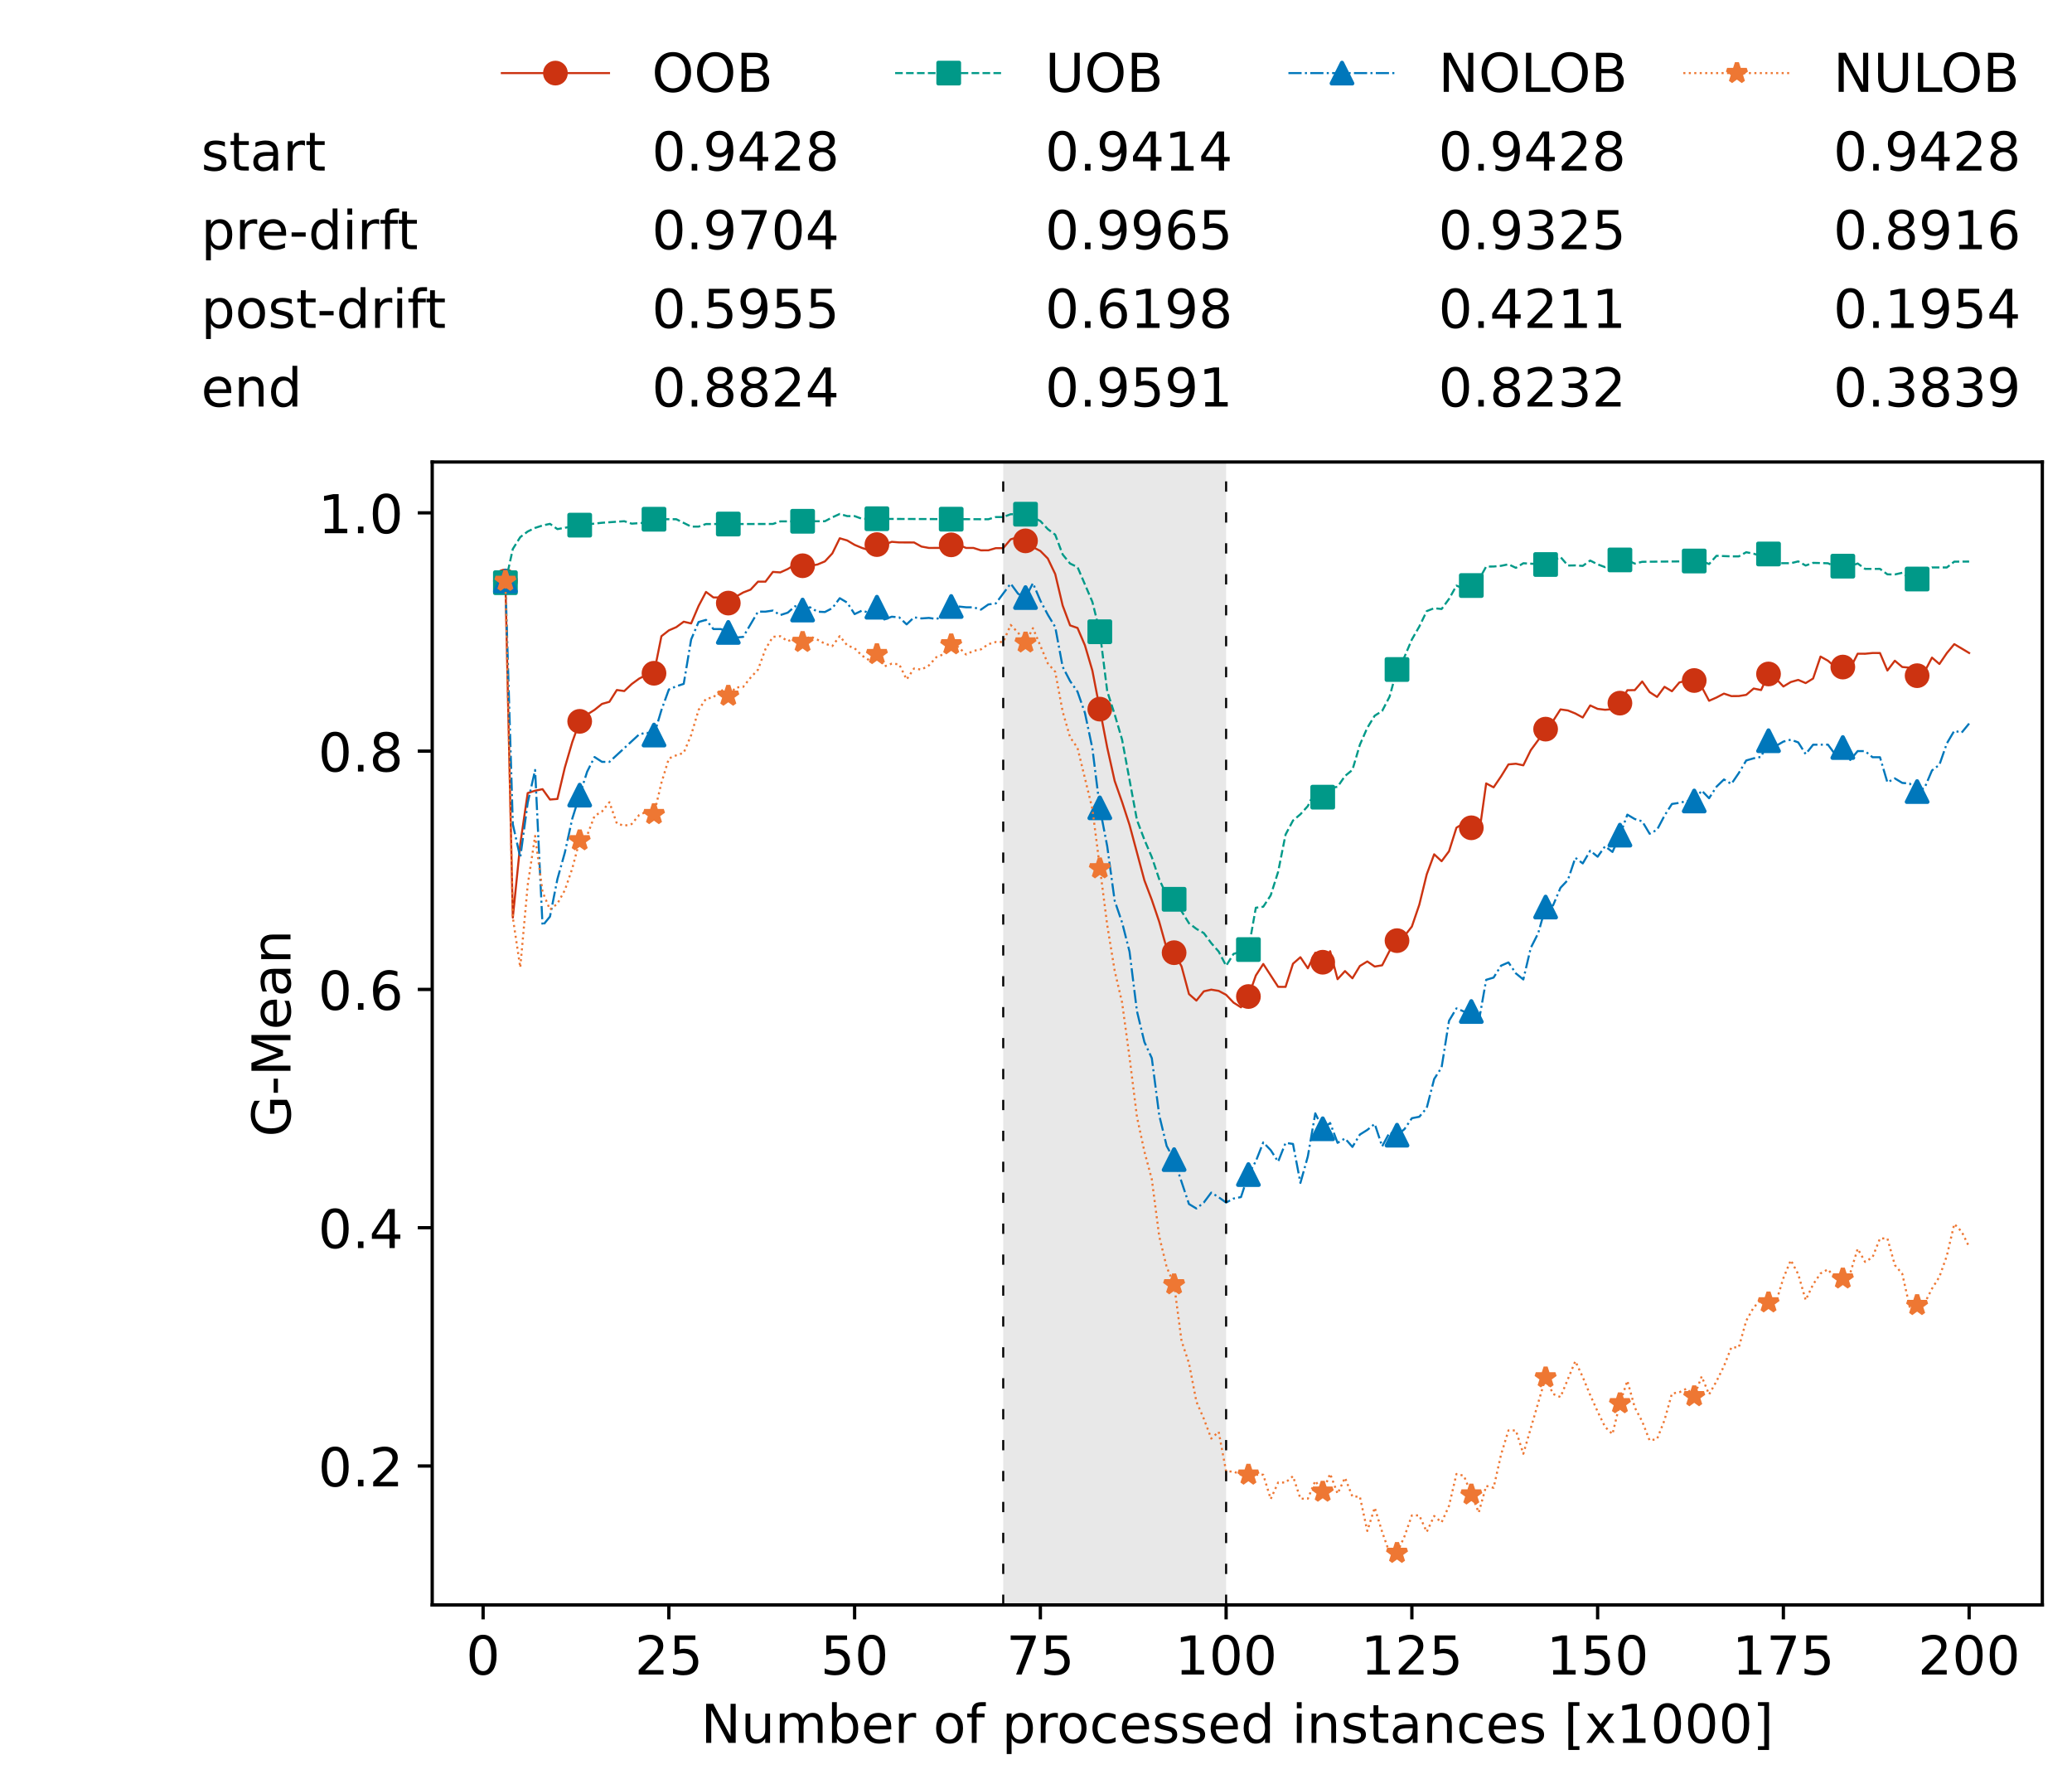 <?xml version="1.0" encoding="utf-8" standalone="no"?>
<!DOCTYPE svg PUBLIC "-//W3C//DTD SVG 1.1//EN"
  "http://www.w3.org/Graphics/SVG/1.1/DTD/svg11.dtd">
<!-- Created with matplotlib (https://matplotlib.org/) -->
<svg height="432.615pt" version="1.1" viewBox="0 0 502.65 432.615" width="502.65pt" xmlns="http://www.w3.org/2000/svg" xmlns:xlink="http://www.w3.org/1999/xlink">
 <defs>
  <style type="text/css">*{stroke-linecap:butt;stroke-linejoin:round;}</style>
 </defs>
 <g id="figure_1">
  <g id="patch_1">
   <path d="M 0 432.615 
L 502.65 432.615 
L 502.65 0 
L 0 0 
z
" style="fill:#ffffff;"/>
  </g>
  <g id="axes_1">
   <g id="patch_2">
    <path d="M 104.85 389.252 
L 495.45 389.252 
L 495.45 112.052 
L 104.85 112.052 
z
" style="fill:#ffffff;"/>
   </g>
   <g id="patch_3">
    <path clip-path="url(#pa16da4599b)" d="M 297.446 389.252 
L 297.446 112.052 
L 243.372 112.052 
L 243.372 389.252 
z
" style="fill:#d3d3d3;opacity:0.5;"/>
   </g>
   <g id="matplotlib.axis_1">
    <g id="xtick_1">
     <g id="line2d_1">
      <defs>
       <path d="M 0 0 
L 0 3.5 
" id="m841746f1f8" style="stroke:#000000;stroke-width:0.8;"/>
      </defs>
      <g>
       <use style="stroke:#000000;stroke-width:0.8;" x="117.197" xlink:href="#m841746f1f8" y="389.252"/>
      </g>
     </g>
     <g id="text_1">
      <!-- 0 -->
      <g transform="translate(113.061 406.13)scale(0.13 -0.13)">
       <defs>
        <path d="M 31.781 66.406 
Q 24.172 66.406 20.328 58.906 
Q 16.5 51.422 16.5 36.375 
Q 16.5 21.391 20.328 13.891 
Q 24.172 6.391 31.781 6.391 
Q 39.453 6.391 43.281 13.891 
Q 47.125 21.391 47.125 36.375 
Q 47.125 51.422 43.281 58.906 
Q 39.453 66.406 31.781 66.406 
z
M 31.781 74.219 
Q 44.047 74.219 50.516 64.516 
Q 56.984 54.828 56.984 36.375 
Q 56.984 17.969 50.516 8.266 
Q 44.047 -1.422 31.781 -1.422 
Q 19.531 -1.422 13.062 8.266 
Q 6.594 17.969 6.594 36.375 
Q 6.594 54.828 13.062 64.516 
Q 19.531 74.219 31.781 74.219 
z
" id="DejaVuSans-48"/>
       </defs>
       <use xlink:href="#DejaVuSans-48"/>
      </g>
     </g>
    </g>
    <g id="xtick_2">
     <g id="line2d_2">
      <g>
       <use style="stroke:#000000;stroke-width:0.8;" x="162.259" xlink:href="#m841746f1f8" y="389.252"/>
      </g>
     </g>
     <g id="text_2">
      <!-- 25 -->
      <g transform="translate(153.988 406.13)scale(0.13 -0.13)">
       <defs>
        <path d="M 19.188 8.297 
L 53.609 8.297 
L 53.609 0 
L 7.328 0 
L 7.328 8.297 
Q 12.938 14.109 22.625 23.891 
Q 32.328 33.688 34.812 36.531 
Q 39.547 41.844 41.422 45.531 
Q 43.312 49.219 43.312 52.781 
Q 43.312 58.594 39.234 62.25 
Q 35.156 65.922 28.609 65.922 
Q 23.969 65.922 18.812 64.312 
Q 13.672 62.703 7.812 59.422 
L 7.812 69.391 
Q 13.766 71.781 18.938 73 
Q 24.125 74.219 28.422 74.219 
Q 39.75 74.219 46.484 68.547 
Q 53.219 62.891 53.219 53.422 
Q 53.219 48.922 51.531 44.891 
Q 49.859 40.875 45.406 35.406 
Q 44.188 33.984 37.641 27.219 
Q 31.109 20.453 19.188 8.297 
z
" id="DejaVuSans-50"/>
        <path d="M 10.797 72.906 
L 49.516 72.906 
L 49.516 64.594 
L 19.828 64.594 
L 19.828 46.734 
Q 21.969 47.469 24.109 47.828 
Q 26.266 48.188 28.422 48.188 
Q 40.625 48.188 47.75 41.5 
Q 54.891 34.812 54.891 23.391 
Q 54.891 11.625 47.562 5.094 
Q 40.234 -1.422 26.906 -1.422 
Q 22.312 -1.422 17.547 -0.641 
Q 12.797 0.141 7.719 1.703 
L 7.719 11.625 
Q 12.109 9.234 16.797 8.062 
Q 21.484 6.891 26.703 6.891 
Q 35.156 6.891 40.078 11.328 
Q 45.016 15.766 45.016 23.391 
Q 45.016 31 40.078 35.438 
Q 35.156 39.891 26.703 39.891 
Q 22.75 39.891 18.812 39.016 
Q 14.891 38.141 10.797 36.281 
z
" id="DejaVuSans-53"/>
       </defs>
       <use xlink:href="#DejaVuSans-50"/>
       <use x="63.623" xlink:href="#DejaVuSans-53"/>
      </g>
     </g>
    </g>
    <g id="xtick_3">
     <g id="line2d_3">
      <g>
       <use style="stroke:#000000;stroke-width:0.8;" x="207.322" xlink:href="#m841746f1f8" y="389.252"/>
      </g>
     </g>
     <g id="text_3">
      <!-- 50 -->
      <g transform="translate(199.05 406.13)scale(0.13 -0.13)">
       <use xlink:href="#DejaVuSans-53"/>
       <use x="63.623" xlink:href="#DejaVuSans-48"/>
      </g>
     </g>
    </g>
    <g id="xtick_4">
     <g id="line2d_4">
      <g>
       <use style="stroke:#000000;stroke-width:0.8;" x="252.384" xlink:href="#m841746f1f8" y="389.252"/>
      </g>
     </g>
     <g id="text_4">
      <!-- 75 -->
      <g transform="translate(244.113 406.13)scale(0.13 -0.13)">
       <defs>
        <path d="M 8.203 72.906 
L 55.078 72.906 
L 55.078 68.703 
L 28.609 0 
L 18.312 0 
L 43.219 64.594 
L 8.203 64.594 
z
" id="DejaVuSans-55"/>
       </defs>
       <use xlink:href="#DejaVuSans-55"/>
       <use x="63.623" xlink:href="#DejaVuSans-53"/>
      </g>
     </g>
    </g>
    <g id="xtick_5">
     <g id="line2d_5">
      <g>
       <use style="stroke:#000000;stroke-width:0.8;" x="297.446" xlink:href="#m841746f1f8" y="389.252"/>
      </g>
     </g>
     <g id="text_5">
      <!-- 100 -->
      <g transform="translate(285.039 406.13)scale(0.13 -0.13)">
       <defs>
        <path d="M 12.406 8.297 
L 28.516 8.297 
L 28.516 63.922 
L 10.984 60.406 
L 10.984 69.391 
L 28.422 72.906 
L 38.281 72.906 
L 38.281 8.297 
L 54.391 8.297 
L 54.391 0 
L 12.406 0 
z
" id="DejaVuSans-49"/>
       </defs>
       <use xlink:href="#DejaVuSans-49"/>
       <use x="63.623" xlink:href="#DejaVuSans-48"/>
       <use x="127.246" xlink:href="#DejaVuSans-48"/>
      </g>
     </g>
    </g>
    <g id="xtick_6">
     <g id="line2d_6">
      <g>
       <use style="stroke:#000000;stroke-width:0.8;" x="342.509" xlink:href="#m841746f1f8" y="389.252"/>
      </g>
     </g>
     <g id="text_6">
      <!-- 125 -->
      <g transform="translate(330.102 406.13)scale(0.13 -0.13)">
       <use xlink:href="#DejaVuSans-49"/>
       <use x="63.623" xlink:href="#DejaVuSans-50"/>
       <use x="127.246" xlink:href="#DejaVuSans-53"/>
      </g>
     </g>
    </g>
    <g id="xtick_7">
     <g id="line2d_7">
      <g>
       <use style="stroke:#000000;stroke-width:0.8;" x="387.571" xlink:href="#m841746f1f8" y="389.252"/>
      </g>
     </g>
     <g id="text_7">
      <!-- 150 -->
      <g transform="translate(375.164 406.13)scale(0.13 -0.13)">
       <use xlink:href="#DejaVuSans-49"/>
       <use x="63.623" xlink:href="#DejaVuSans-53"/>
       <use x="127.246" xlink:href="#DejaVuSans-48"/>
      </g>
     </g>
    </g>
    <g id="xtick_8">
     <g id="line2d_8">
      <g>
       <use style="stroke:#000000;stroke-width:0.8;" x="432.633" xlink:href="#m841746f1f8" y="389.252"/>
      </g>
     </g>
     <g id="text_8">
      <!-- 175 -->
      <g transform="translate(420.226 406.13)scale(0.13 -0.13)">
       <use xlink:href="#DejaVuSans-49"/>
       <use x="63.623" xlink:href="#DejaVuSans-55"/>
       <use x="127.246" xlink:href="#DejaVuSans-53"/>
      </g>
     </g>
    </g>
    <g id="xtick_9">
     <g id="line2d_9">
      <g>
       <use style="stroke:#000000;stroke-width:0.8;" x="477.695" xlink:href="#m841746f1f8" y="389.252"/>
      </g>
     </g>
     <g id="text_9">
      <!-- 200 -->
      <g transform="translate(465.289 406.13)scale(0.13 -0.13)">
       <use xlink:href="#DejaVuSans-50"/>
       <use x="63.623" xlink:href="#DejaVuSans-48"/>
       <use x="127.246" xlink:href="#DejaVuSans-48"/>
      </g>
     </g>
    </g>
    <g id="text_10">
     <!-- Number of processed instances [x1000] -->
     <g transform="translate(170.025 422.711)scale(0.13 -0.13)">
      <defs>
       <path d="M 9.812 72.906 
L 23.094 72.906 
L 55.422 11.922 
L 55.422 72.906 
L 64.984 72.906 
L 64.984 0 
L 51.703 0 
L 19.391 60.984 
L 19.391 0 
L 9.812 0 
z
" id="DejaVuSans-78"/>
       <path d="M 8.5 21.578 
L 8.5 54.688 
L 17.484 54.688 
L 17.484 21.922 
Q 17.484 14.156 20.5 10.266 
Q 23.531 6.391 29.594 6.391 
Q 36.859 6.391 41.078 11.031 
Q 45.312 15.672 45.312 23.688 
L 45.312 54.688 
L 54.297 54.688 
L 54.297 0 
L 45.312 0 
L 45.312 8.406 
Q 42.047 3.422 37.719 1 
Q 33.406 -1.422 27.688 -1.422 
Q 18.266 -1.422 13.375 4.438 
Q 8.5 10.297 8.5 21.578 
z
M 31.109 56 
z
" id="DejaVuSans-117"/>
       <path d="M 52 44.188 
Q 55.375 50.25 60.062 53.125 
Q 64.75 56 71.094 56 
Q 79.641 56 84.281 50.016 
Q 88.922 44.047 88.922 33.016 
L 88.922 0 
L 79.891 0 
L 79.891 32.719 
Q 79.891 40.578 77.094 44.375 
Q 74.312 48.188 68.609 48.188 
Q 61.625 48.188 57.562 43.547 
Q 53.516 38.922 53.516 30.906 
L 53.516 0 
L 44.484 0 
L 44.484 32.719 
Q 44.484 40.625 41.703 44.406 
Q 38.922 48.188 33.109 48.188 
Q 26.219 48.188 22.156 43.531 
Q 18.109 38.875 18.109 30.906 
L 18.109 0 
L 9.078 0 
L 9.078 54.688 
L 18.109 54.688 
L 18.109 46.188 
Q 21.188 51.219 25.484 53.609 
Q 29.781 56 35.688 56 
Q 41.656 56 45.828 52.969 
Q 50 49.953 52 44.188 
z
" id="DejaVuSans-109"/>
       <path d="M 48.688 27.297 
Q 48.688 37.203 44.609 42.844 
Q 40.531 48.484 33.406 48.484 
Q 26.266 48.484 22.188 42.844 
Q 18.109 37.203 18.109 27.297 
Q 18.109 17.391 22.188 11.75 
Q 26.266 6.109 33.406 6.109 
Q 40.531 6.109 44.609 11.75 
Q 48.688 17.391 48.688 27.297 
z
M 18.109 46.391 
Q 20.953 51.266 25.266 53.625 
Q 29.594 56 35.594 56 
Q 45.562 56 51.781 48.094 
Q 58.016 40.188 58.016 27.297 
Q 58.016 14.406 51.781 6.484 
Q 45.562 -1.422 35.594 -1.422 
Q 29.594 -1.422 25.266 0.953 
Q 20.953 3.328 18.109 8.203 
L 18.109 0 
L 9.078 0 
L 9.078 75.984 
L 18.109 75.984 
z
" id="DejaVuSans-98"/>
       <path d="M 56.203 29.594 
L 56.203 25.203 
L 14.891 25.203 
Q 15.484 15.922 20.484 11.062 
Q 25.484 6.203 34.422 6.203 
Q 39.594 6.203 44.453 7.469 
Q 49.312 8.734 54.109 11.281 
L 54.109 2.781 
Q 49.266 0.734 44.188 -0.344 
Q 39.109 -1.422 33.891 -1.422 
Q 20.797 -1.422 13.156 6.188 
Q 5.516 13.812 5.516 26.812 
Q 5.516 40.234 12.766 48.109 
Q 20.016 56 32.328 56 
Q 43.359 56 49.781 48.891 
Q 56.203 41.797 56.203 29.594 
z
M 47.219 32.234 
Q 47.125 39.594 43.094 43.984 
Q 39.062 48.391 32.422 48.391 
Q 24.906 48.391 20.391 44.141 
Q 15.875 39.891 15.188 32.172 
z
" id="DejaVuSans-101"/>
       <path d="M 41.109 46.297 
Q 39.594 47.172 37.812 47.578 
Q 36.031 48 33.891 48 
Q 26.266 48 22.188 43.047 
Q 18.109 38.094 18.109 28.812 
L 18.109 0 
L 9.078 0 
L 9.078 54.688 
L 18.109 54.688 
L 18.109 46.188 
Q 20.953 51.172 25.484 53.578 
Q 30.031 56 36.531 56 
Q 37.453 56 38.578 55.875 
Q 39.703 55.766 41.062 55.516 
z
" id="DejaVuSans-114"/>
       <path id="DejaVuSans-32"/>
       <path d="M 30.609 48.391 
Q 23.391 48.391 19.188 42.75 
Q 14.984 37.109 14.984 27.297 
Q 14.984 17.484 19.156 11.844 
Q 23.344 6.203 30.609 6.203 
Q 37.797 6.203 41.984 11.859 
Q 46.188 17.531 46.188 27.297 
Q 46.188 37.016 41.984 42.703 
Q 37.797 48.391 30.609 48.391 
z
M 30.609 56 
Q 42.328 56 49.016 48.375 
Q 55.719 40.766 55.719 27.297 
Q 55.719 13.875 49.016 6.219 
Q 42.328 -1.422 30.609 -1.422 
Q 18.844 -1.422 12.172 6.219 
Q 5.516 13.875 5.516 27.297 
Q 5.516 40.766 12.172 48.375 
Q 18.844 56 30.609 56 
z
" id="DejaVuSans-111"/>
       <path d="M 37.109 75.984 
L 37.109 68.5 
L 28.516 68.5 
Q 23.688 68.5 21.797 66.547 
Q 19.922 64.594 19.922 59.516 
L 19.922 54.688 
L 34.719 54.688 
L 34.719 47.703 
L 19.922 47.703 
L 19.922 0 
L 10.891 0 
L 10.891 47.703 
L 2.297 47.703 
L 2.297 54.688 
L 10.891 54.688 
L 10.891 58.5 
Q 10.891 67.625 15.141 71.797 
Q 19.391 75.984 28.609 75.984 
z
" id="DejaVuSans-102"/>
       <path d="M 18.109 8.203 
L 18.109 -20.797 
L 9.078 -20.797 
L 9.078 54.688 
L 18.109 54.688 
L 18.109 46.391 
Q 20.953 51.266 25.266 53.625 
Q 29.594 56 35.594 56 
Q 45.562 56 51.781 48.094 
Q 58.016 40.188 58.016 27.297 
Q 58.016 14.406 51.781 6.484 
Q 45.562 -1.422 35.594 -1.422 
Q 29.594 -1.422 25.266 0.953 
Q 20.953 3.328 18.109 8.203 
z
M 48.688 27.297 
Q 48.688 37.203 44.609 42.844 
Q 40.531 48.484 33.406 48.484 
Q 26.266 48.484 22.188 42.844 
Q 18.109 37.203 18.109 27.297 
Q 18.109 17.391 22.188 11.75 
Q 26.266 6.109 33.406 6.109 
Q 40.531 6.109 44.609 11.75 
Q 48.688 17.391 48.688 27.297 
z
" id="DejaVuSans-112"/>
       <path d="M 48.781 52.594 
L 48.781 44.188 
Q 44.969 46.297 41.141 47.344 
Q 37.312 48.391 33.406 48.391 
Q 24.656 48.391 19.812 42.844 
Q 14.984 37.312 14.984 27.297 
Q 14.984 17.281 19.812 11.734 
Q 24.656 6.203 33.406 6.203 
Q 37.312 6.203 41.141 7.25 
Q 44.969 8.297 48.781 10.406 
L 48.781 2.094 
Q 45.016 0.344 40.984 -0.531 
Q 36.969 -1.422 32.422 -1.422 
Q 20.062 -1.422 12.781 6.344 
Q 5.516 14.109 5.516 27.297 
Q 5.516 40.672 12.859 48.328 
Q 20.219 56 33.016 56 
Q 37.156 56 41.109 55.141 
Q 45.062 54.297 48.781 52.594 
z
" id="DejaVuSans-99"/>
       <path d="M 44.281 53.078 
L 44.281 44.578 
Q 40.484 46.531 36.375 47.5 
Q 32.281 48.484 27.875 48.484 
Q 21.188 48.484 17.844 46.438 
Q 14.5 44.391 14.5 40.281 
Q 14.5 37.156 16.891 35.375 
Q 19.281 33.594 26.516 31.984 
L 29.594 31.297 
Q 39.156 29.25 43.188 25.516 
Q 47.219 21.781 47.219 15.094 
Q 47.219 7.469 41.188 3.016 
Q 35.156 -1.422 24.609 -1.422 
Q 20.219 -1.422 15.453 -0.562 
Q 10.688 0.297 5.422 2 
L 5.422 11.281 
Q 10.406 8.688 15.234 7.391 
Q 20.062 6.109 24.812 6.109 
Q 31.156 6.109 34.562 8.281 
Q 37.984 10.453 37.984 14.406 
Q 37.984 18.062 35.516 20.016 
Q 33.062 21.969 24.703 23.781 
L 21.578 24.516 
Q 13.234 26.266 9.516 29.906 
Q 5.812 33.547 5.812 39.891 
Q 5.812 47.609 11.281 51.797 
Q 16.75 56 26.812 56 
Q 31.781 56 36.172 55.266 
Q 40.578 54.547 44.281 53.078 
z
" id="DejaVuSans-115"/>
       <path d="M 45.406 46.391 
L 45.406 75.984 
L 54.391 75.984 
L 54.391 0 
L 45.406 0 
L 45.406 8.203 
Q 42.578 3.328 38.25 0.953 
Q 33.938 -1.422 27.875 -1.422 
Q 17.969 -1.422 11.734 6.484 
Q 5.516 14.406 5.516 27.297 
Q 5.516 40.188 11.734 48.094 
Q 17.969 56 27.875 56 
Q 33.938 56 38.25 53.625 
Q 42.578 51.266 45.406 46.391 
z
M 14.797 27.297 
Q 14.797 17.391 18.875 11.75 
Q 22.953 6.109 30.078 6.109 
Q 37.203 6.109 41.297 11.75 
Q 45.406 17.391 45.406 27.297 
Q 45.406 37.203 41.297 42.844 
Q 37.203 48.484 30.078 48.484 
Q 22.953 48.484 18.875 42.844 
Q 14.797 37.203 14.797 27.297 
z
" id="DejaVuSans-100"/>
       <path d="M 9.422 54.688 
L 18.406 54.688 
L 18.406 0 
L 9.422 0 
z
M 9.422 75.984 
L 18.406 75.984 
L 18.406 64.594 
L 9.422 64.594 
z
" id="DejaVuSans-105"/>
       <path d="M 54.891 33.016 
L 54.891 0 
L 45.906 0 
L 45.906 32.719 
Q 45.906 40.484 42.875 44.328 
Q 39.844 48.188 33.797 48.188 
Q 26.516 48.188 22.312 43.547 
Q 18.109 38.922 18.109 30.906 
L 18.109 0 
L 9.078 0 
L 9.078 54.688 
L 18.109 54.688 
L 18.109 46.188 
Q 21.344 51.125 25.703 53.562 
Q 30.078 56 35.797 56 
Q 45.219 56 50.047 50.172 
Q 54.891 44.344 54.891 33.016 
z
" id="DejaVuSans-110"/>
       <path d="M 18.312 70.219 
L 18.312 54.688 
L 36.812 54.688 
L 36.812 47.703 
L 18.312 47.703 
L 18.312 18.016 
Q 18.312 11.328 20.141 9.422 
Q 21.969 7.516 27.594 7.516 
L 36.812 7.516 
L 36.812 0 
L 27.594 0 
Q 17.188 0 13.234 3.875 
Q 9.281 7.766 9.281 18.016 
L 9.281 47.703 
L 2.688 47.703 
L 2.688 54.688 
L 9.281 54.688 
L 9.281 70.219 
z
" id="DejaVuSans-116"/>
       <path d="M 34.281 27.484 
Q 23.391 27.484 19.188 25 
Q 14.984 22.516 14.984 16.5 
Q 14.984 11.719 18.141 8.906 
Q 21.297 6.109 26.703 6.109 
Q 34.188 6.109 38.703 11.406 
Q 43.219 16.703 43.219 25.484 
L 43.219 27.484 
z
M 52.203 31.203 
L 52.203 0 
L 43.219 0 
L 43.219 8.297 
Q 40.141 3.328 35.547 0.953 
Q 30.953 -1.422 24.312 -1.422 
Q 15.922 -1.422 10.953 3.297 
Q 6 8.016 6 15.922 
Q 6 25.141 12.172 29.828 
Q 18.359 34.516 30.609 34.516 
L 43.219 34.516 
L 43.219 35.406 
Q 43.219 41.609 39.141 45 
Q 35.062 48.391 27.688 48.391 
Q 23 48.391 18.547 47.266 
Q 14.109 46.141 10.016 43.891 
L 10.016 52.203 
Q 14.938 54.109 19.578 55.047 
Q 24.219 56 28.609 56 
Q 40.484 56 46.344 49.844 
Q 52.203 43.703 52.203 31.203 
z
" id="DejaVuSans-97"/>
       <path d="M 8.594 75.984 
L 29.297 75.984 
L 29.297 69 
L 17.578 69 
L 17.578 -6.203 
L 29.297 -6.203 
L 29.297 -13.188 
L 8.594 -13.188 
z
" id="DejaVuSans-91"/>
       <path d="M 54.891 54.688 
L 35.109 28.078 
L 55.906 0 
L 45.312 0 
L 29.391 21.484 
L 13.484 0 
L 2.875 0 
L 24.125 28.609 
L 4.688 54.688 
L 15.281 54.688 
L 29.781 35.203 
L 44.281 54.688 
z
" id="DejaVuSans-120"/>
       <path d="M 30.422 75.984 
L 30.422 -13.188 
L 9.719 -13.188 
L 9.719 -6.203 
L 21.391 -6.203 
L 21.391 69 
L 9.719 69 
L 9.719 75.984 
z
" id="DejaVuSans-93"/>
      </defs>
      <use xlink:href="#DejaVuSans-78"/>
      <use x="74.805" xlink:href="#DejaVuSans-117"/>
      <use x="138.184" xlink:href="#DejaVuSans-109"/>
      <use x="235.596" xlink:href="#DejaVuSans-98"/>
      <use x="299.072" xlink:href="#DejaVuSans-101"/>
      <use x="360.596" xlink:href="#DejaVuSans-114"/>
      <use x="401.709" xlink:href="#DejaVuSans-32"/>
      <use x="433.496" xlink:href="#DejaVuSans-111"/>
      <use x="494.678" xlink:href="#DejaVuSans-102"/>
      <use x="529.883" xlink:href="#DejaVuSans-32"/>
      <use x="561.67" xlink:href="#DejaVuSans-112"/>
      <use x="625.146" xlink:href="#DejaVuSans-114"/>
      <use x="664.01" xlink:href="#DejaVuSans-111"/>
      <use x="725.191" xlink:href="#DejaVuSans-99"/>
      <use x="780.172" xlink:href="#DejaVuSans-101"/>
      <use x="841.695" xlink:href="#DejaVuSans-115"/>
      <use x="893.795" xlink:href="#DejaVuSans-115"/>
      <use x="945.895" xlink:href="#DejaVuSans-101"/>
      <use x="1007.418" xlink:href="#DejaVuSans-100"/>
      <use x="1070.895" xlink:href="#DejaVuSans-32"/>
      <use x="1102.682" xlink:href="#DejaVuSans-105"/>
      <use x="1130.465" xlink:href="#DejaVuSans-110"/>
      <use x="1193.844" xlink:href="#DejaVuSans-115"/>
      <use x="1245.943" xlink:href="#DejaVuSans-116"/>
      <use x="1285.152" xlink:href="#DejaVuSans-97"/>
      <use x="1346.432" xlink:href="#DejaVuSans-110"/>
      <use x="1409.811" xlink:href="#DejaVuSans-99"/>
      <use x="1464.791" xlink:href="#DejaVuSans-101"/>
      <use x="1526.314" xlink:href="#DejaVuSans-115"/>
      <use x="1578.414" xlink:href="#DejaVuSans-32"/>
      <use x="1610.201" xlink:href="#DejaVuSans-91"/>
      <use x="1649.215" xlink:href="#DejaVuSans-120"/>
      <use x="1708.395" xlink:href="#DejaVuSans-49"/>
      <use x="1772.018" xlink:href="#DejaVuSans-48"/>
      <use x="1835.641" xlink:href="#DejaVuSans-48"/>
      <use x="1899.264" xlink:href="#DejaVuSans-48"/>
      <use x="1962.887" xlink:href="#DejaVuSans-93"/>
     </g>
    </g>
   </g>
   <g id="matplotlib.axis_2">
    <g id="ytick_1">
     <g id="line2d_10">
      <defs>
       <path d="M 0 0 
L -3.5 0 
" id="m9b8f438849" style="stroke:#000000;stroke-width:0.8;"/>
      </defs>
      <g>
       <use style="stroke:#000000;stroke-width:0.8;" x="104.85" xlink:href="#m9b8f438849" y="355.554"/>
      </g>
     </g>
     <g id="text_11">
      <!-- 0.2 -->
      <g transform="translate(77.176 360.493)scale(0.13 -0.13)">
       <defs>
        <path d="M 10.688 12.406 
L 21 12.406 
L 21 0 
L 10.688 0 
z
" id="DejaVuSans-46"/>
       </defs>
       <use xlink:href="#DejaVuSans-48"/>
       <use x="63.623" xlink:href="#DejaVuSans-46"/>
       <use x="95.41" xlink:href="#DejaVuSans-50"/>
      </g>
     </g>
    </g>
    <g id="ytick_2">
     <g id="line2d_11">
      <g>
       <use style="stroke:#000000;stroke-width:0.8;" x="104.85" xlink:href="#m9b8f438849" y="297.761"/>
      </g>
     </g>
     <g id="text_12">
      <!-- 0.4 -->
      <g transform="translate(77.176 302.7)scale(0.13 -0.13)">
       <defs>
        <path d="M 37.797 64.312 
L 12.891 25.391 
L 37.797 25.391 
z
M 35.203 72.906 
L 47.609 72.906 
L 47.609 25.391 
L 58.016 25.391 
L 58.016 17.188 
L 47.609 17.188 
L 47.609 0 
L 37.797 0 
L 37.797 17.188 
L 4.891 17.188 
L 4.891 26.703 
z
" id="DejaVuSans-52"/>
       </defs>
       <use xlink:href="#DejaVuSans-48"/>
       <use x="63.623" xlink:href="#DejaVuSans-46"/>
       <use x="95.41" xlink:href="#DejaVuSans-52"/>
      </g>
     </g>
    </g>
    <g id="ytick_3">
     <g id="line2d_12">
      <g>
       <use style="stroke:#000000;stroke-width:0.8;" x="104.85" xlink:href="#m9b8f438849" y="239.968"/>
      </g>
     </g>
     <g id="text_13">
      <!-- 0.6 -->
      <g transform="translate(77.176 244.907)scale(0.13 -0.13)">
       <defs>
        <path d="M 33.016 40.375 
Q 26.375 40.375 22.484 35.828 
Q 18.609 31.297 18.609 23.391 
Q 18.609 15.531 22.484 10.953 
Q 26.375 6.391 33.016 6.391 
Q 39.656 6.391 43.531 10.953 
Q 47.406 15.531 47.406 23.391 
Q 47.406 31.297 43.531 35.828 
Q 39.656 40.375 33.016 40.375 
z
M 52.594 71.297 
L 52.594 62.312 
Q 48.875 64.062 45.094 64.984 
Q 41.312 65.922 37.594 65.922 
Q 27.828 65.922 22.672 59.328 
Q 17.531 52.734 16.797 39.406 
Q 19.672 43.656 24.016 45.922 
Q 28.375 48.188 33.594 48.188 
Q 44.578 48.188 50.953 41.516 
Q 57.328 34.859 57.328 23.391 
Q 57.328 12.156 50.688 5.359 
Q 44.047 -1.422 33.016 -1.422 
Q 20.359 -1.422 13.672 8.266 
Q 6.984 17.969 6.984 36.375 
Q 6.984 53.656 15.188 63.938 
Q 23.391 74.219 37.203 74.219 
Q 40.922 74.219 44.703 73.484 
Q 48.484 72.75 52.594 71.297 
z
" id="DejaVuSans-54"/>
       </defs>
       <use xlink:href="#DejaVuSans-48"/>
       <use x="63.623" xlink:href="#DejaVuSans-46"/>
       <use x="95.41" xlink:href="#DejaVuSans-54"/>
      </g>
     </g>
    </g>
    <g id="ytick_4">
     <g id="line2d_13">
      <g>
       <use style="stroke:#000000;stroke-width:0.8;" x="104.85" xlink:href="#m9b8f438849" y="182.175"/>
      </g>
     </g>
     <g id="text_14">
      <!-- 0.8 -->
      <g transform="translate(77.176 187.114)scale(0.13 -0.13)">
       <defs>
        <path d="M 31.781 34.625 
Q 24.75 34.625 20.719 30.859 
Q 16.703 27.094 16.703 20.516 
Q 16.703 13.922 20.719 10.156 
Q 24.75 6.391 31.781 6.391 
Q 38.812 6.391 42.859 10.172 
Q 46.922 13.969 46.922 20.516 
Q 46.922 27.094 42.891 30.859 
Q 38.875 34.625 31.781 34.625 
z
M 21.922 38.812 
Q 15.578 40.375 12.031 44.719 
Q 8.5 49.078 8.5 55.328 
Q 8.5 64.062 14.719 69.141 
Q 20.953 74.219 31.781 74.219 
Q 42.672 74.219 48.875 69.141 
Q 55.078 64.062 55.078 55.328 
Q 55.078 49.078 51.531 44.719 
Q 48 40.375 41.703 38.812 
Q 48.828 37.156 52.797 32.312 
Q 56.781 27.484 56.781 20.516 
Q 56.781 9.906 50.312 4.234 
Q 43.844 -1.422 31.781 -1.422 
Q 19.734 -1.422 13.25 4.234 
Q 6.781 9.906 6.781 20.516 
Q 6.781 27.484 10.781 32.312 
Q 14.797 37.156 21.922 38.812 
z
M 18.312 54.391 
Q 18.312 48.734 21.844 45.562 
Q 25.391 42.391 31.781 42.391 
Q 38.141 42.391 41.719 45.562 
Q 45.312 48.734 45.312 54.391 
Q 45.312 60.062 41.719 63.234 
Q 38.141 66.406 31.781 66.406 
Q 25.391 66.406 21.844 63.234 
Q 18.312 60.062 18.312 54.391 
z
" id="DejaVuSans-56"/>
       </defs>
       <use xlink:href="#DejaVuSans-48"/>
       <use x="63.623" xlink:href="#DejaVuSans-46"/>
       <use x="95.41" xlink:href="#DejaVuSans-56"/>
      </g>
     </g>
    </g>
    <g id="ytick_5">
     <g id="line2d_14">
      <g>
       <use style="stroke:#000000;stroke-width:0.8;" x="104.85" xlink:href="#m9b8f438849" y="124.382"/>
      </g>
     </g>
     <g id="text_15">
      <!-- 1.0 -->
      <g transform="translate(77.176 129.321)scale(0.13 -0.13)">
       <use xlink:href="#DejaVuSans-49"/>
       <use x="63.623" xlink:href="#DejaVuSans-46"/>
       <use x="95.41" xlink:href="#DejaVuSans-48"/>
      </g>
     </g>
    </g>
    <g id="text_16">
     <!-- G-Mean -->
     <g transform="translate(70.472 275.744)rotate(-90)scale(0.13 -0.13)">
      <defs>
       <path d="M 59.516 10.406 
L 59.516 29.984 
L 43.406 29.984 
L 43.406 38.094 
L 69.281 38.094 
L 69.281 6.781 
Q 63.578 2.734 56.688 0.656 
Q 49.812 -1.422 42 -1.422 
Q 24.906 -1.422 15.25 8.562 
Q 5.609 18.562 5.609 36.375 
Q 5.609 54.25 15.25 64.234 
Q 24.906 74.219 42 74.219 
Q 49.125 74.219 55.547 72.453 
Q 61.969 70.703 67.391 67.281 
L 67.391 56.781 
Q 61.922 61.422 55.766 63.766 
Q 49.609 66.109 42.828 66.109 
Q 29.438 66.109 22.719 58.641 
Q 16.016 51.172 16.016 36.375 
Q 16.016 21.625 22.719 14.156 
Q 29.438 6.688 42.828 6.688 
Q 48.047 6.688 52.141 7.594 
Q 56.25 8.5 59.516 10.406 
z
" id="DejaVuSans-71"/>
       <path d="M 4.891 31.391 
L 31.203 31.391 
L 31.203 23.391 
L 4.891 23.391 
z
" id="DejaVuSans-45"/>
       <path d="M 9.812 72.906 
L 24.516 72.906 
L 43.109 23.297 
L 61.812 72.906 
L 76.516 72.906 
L 76.516 0 
L 66.891 0 
L 66.891 64.016 
L 48.094 14.016 
L 38.188 14.016 
L 19.391 64.016 
L 19.391 0 
L 9.812 0 
z
" id="DejaVuSans-77"/>
      </defs>
      <use xlink:href="#DejaVuSans-71"/>
      <use x="77.49" xlink:href="#DejaVuSans-45"/>
      <use x="113.574" xlink:href="#DejaVuSans-77"/>
      <use x="199.854" xlink:href="#DejaVuSans-101"/>
      <use x="261.377" xlink:href="#DejaVuSans-97"/>
      <use x="322.656" xlink:href="#DejaVuSans-110"/>
     </g>
    </g>
   </g>
   <g id="line2d_15"/>
   <g id="line2d_16"/>
   <g id="line2d_17"/>
   <g id="line2d_18"/>
   <g id="line2d_19"/>
   <g id="line2d_20">
    <path clip-path="url(#pa16da4599b)" d="M 122.605 140.908 
L 124.407 222.546 
L 126.21 204.739 
L 128.012 192.342 
L 129.815 191.776 
L 131.617 191.4 
L 133.419 193.916 
L 135.222 193.772 
L 137.024 186.159 
L 138.827 179.981 
L 140.629 174.953 
L 142.432 173.303 
L 144.234 172.164 
L 146.037 170.722 
L 147.839 170.213 
L 149.642 167.349 
L 151.444 167.605 
L 153.247 165.903 
L 155.049 164.587 
L 156.852 163.655 
L 158.654 163.288 
L 160.457 154.298 
L 162.259 152.887 
L 164.062 152.104 
L 165.864 150.783 
L 167.667 151.205 
L 169.469 146.973 
L 171.272 143.562 
L 173.074 144.904 
L 174.877 144.904 
L 176.679 146.269 
L 178.482 144.738 
L 180.284 143.704 
L 182.087 143.004 
L 183.889 141.068 
L 185.692 141.076 
L 187.494 138.71 
L 189.297 138.829 
L 191.099 138.01 
L 192.902 136.931 
L 194.704 137.214 
L 196.507 137.214 
L 198.309 136.913 
L 200.112 136.158 
L 201.914 134.222 
L 203.717 130.55 
L 205.519 131.076 
L 207.322 132.147 
L 209.124 132.894 
L 210.927 133.461 
L 212.729 132.082 
L 214.532 132.082 
L 216.334 131.409 
L 218.137 131.556 
L 221.742 131.564 
L 223.544 132.561 
L 225.347 132.891 
L 228.952 132.884 
L 230.754 132.143 
L 232.557 132.15 
L 234.359 132.897 
L 236.162 132.897 
L 237.964 133.478 
L 239.767 133.47 
L 241.569 132.945 
L 243.372 132.945 
L 245.174 130.812 
L 246.976 130.245 
L 248.779 131.178 
L 250.581 132.696 
L 252.384 133.629 
L 254.186 135.454 
L 255.989 139.232 
L 257.791 146.858 
L 259.594 151.674 
L 261.396 152.302 
L 263.199 156.533 
L 265.001 162.644 
L 268.606 181.325 
L 270.409 189.398 
L 272.211 194.529 
L 274.014 200.063 
L 277.619 213.508 
L 279.421 218.261 
L 281.224 223.581 
L 283.026 230.031 
L 284.829 231.059 
L 286.631 234.369 
L 288.434 241.09 
L 290.236 242.676 
L 292.039 240.43 
L 293.841 240.021 
L 295.644 240.322 
L 297.446 241.279 
L 299.249 243.171 
L 301.051 244.306 
L 302.854 241.693 
L 304.656 236.59 
L 306.459 233.795 
L 310.064 239.338 
L 311.866 239.354 
L 313.669 233.733 
L 315.471 232.159 
L 317.274 234.846 
L 319.076 231.077 
L 320.879 233.373 
L 322.681 230.696 
L 324.484 237.49 
L 326.286 235.521 
L 328.089 237.268 
L 329.891 234.289 
L 331.694 233.183 
L 333.496 234.42 
L 335.299 234.119 
L 337.101 230.612 
L 338.904 228.141 
L 340.706 227.024 
L 342.509 224.716 
L 344.311 219.424 
L 346.114 212.057 
L 347.916 207.196 
L 349.719 208.874 
L 351.521 206.457 
L 353.324 200.743 
L 355.126 199.633 
L 356.928 200.769 
L 358.731 202.879 
L 360.533 190.002 
L 362.336 190.956 
L 364.138 188.307 
L 365.941 185.394 
L 367.743 185.231 
L 369.546 185.619 
L 371.348 181.954 
L 373.151 179.501 
L 374.953 176.84 
L 376.756 174.861 
L 378.558 172.052 
L 380.361 172.31 
L 382.163 173.042 
L 383.966 174.018 
L 385.768 171.091 
L 387.571 171.926 
L 389.373 172.145 
L 391.176 172 
L 392.978 170.535 
L 394.781 167.4 
L 396.583 167.38 
L 398.386 165.284 
L 400.188 167.859 
L 401.991 169.025 
L 403.793 166.576 
L 405.596 167.653 
L 407.398 165.517 
L 409.201 165.079 
L 411.003 165.046 
L 412.806 166.568 
L 414.608 169.962 
L 416.411 169.169 
L 418.213 168.223 
L 420.016 168.827 
L 421.818 168.82 
L 423.621 168.523 
L 425.423 166.992 
L 427.226 167.362 
L 429.028 163.462 
L 430.831 164.597 
L 432.633 166.498 
L 434.436 165.416 
L 436.238 164.898 
L 438.041 165.672 
L 439.843 164.567 
L 441.646 159.238 
L 443.448 160.248 
L 445.251 161.804 
L 447.053 161.784 
L 448.856 162.084 
L 450.658 158.544 
L 452.461 158.556 
L 454.263 158.376 
L 456.066 158.382 
L 457.868 162.621 
L 459.671 160.25 
L 461.473 161.768 
L 463.276 161.939 
L 465.078 163.877 
L 466.881 162.921 
L 468.683 159.491 
L 470.485 161.045 
L 472.288 158.395 
L 474.09 156.221 
L 477.695 158.368 
L 477.695 158.368 
" style="fill:none;stroke:#cc3311;stroke-linecap:square;stroke-width:0.5;"/>
    <defs>
     <path d="M 0 2.5 
C 0.663 2.5 1.299 2.237 1.768 1.768 
C 2.237 1.299 2.5 0.663 2.5 0 
C 2.5 -0.663 2.237 -1.299 1.768 -1.768 
C 1.299 -2.237 0.663 -2.5 0 -2.5 
C -0.663 -2.5 -1.299 -2.237 -1.768 -1.768 
C -2.237 -1.299 -2.5 -0.663 -2.5 0 
C -2.5 0.663 -2.237 1.299 -1.768 1.768 
C -1.299 2.237 -0.663 2.5 0 2.5 
z
" id="mde86d61f59" style="stroke:#cc3311;"/>
    </defs>
    <g clip-path="url(#pa16da4599b)">
     <use style="fill:#cc3311;stroke:#cc3311;" x="122.605" xlink:href="#mde86d61f59" y="140.908"/>
     <use style="fill:#cc3311;stroke:#cc3311;" x="140.629" xlink:href="#mde86d61f59" y="174.953"/>
     <use style="fill:#cc3311;stroke:#cc3311;" x="158.654" xlink:href="#mde86d61f59" y="163.288"/>
     <use style="fill:#cc3311;stroke:#cc3311;" x="176.679" xlink:href="#mde86d61f59" y="146.269"/>
     <use style="fill:#cc3311;stroke:#cc3311;" x="194.704" xlink:href="#mde86d61f59" y="137.214"/>
     <use style="fill:#cc3311;stroke:#cc3311;" x="212.729" xlink:href="#mde86d61f59" y="132.082"/>
     <use style="fill:#cc3311;stroke:#cc3311;" x="230.754" xlink:href="#mde86d61f59" y="132.143"/>
     <use style="fill:#cc3311;stroke:#cc3311;" x="248.779" xlink:href="#mde86d61f59" y="131.178"/>
     <use style="fill:#cc3311;stroke:#cc3311;" x="266.804" xlink:href="#mde86d61f59" y="171.987"/>
     <use style="fill:#cc3311;stroke:#cc3311;" x="284.829" xlink:href="#mde86d61f59" y="231.059"/>
     <use style="fill:#cc3311;stroke:#cc3311;" x="302.854" xlink:href="#mde86d61f59" y="241.693"/>
     <use style="fill:#cc3311;stroke:#cc3311;" x="320.879" xlink:href="#mde86d61f59" y="233.373"/>
     <use style="fill:#cc3311;stroke:#cc3311;" x="338.904" xlink:href="#mde86d61f59" y="228.141"/>
     <use style="fill:#cc3311;stroke:#cc3311;" x="356.928" xlink:href="#mde86d61f59" y="200.769"/>
     <use style="fill:#cc3311;stroke:#cc3311;" x="374.953" xlink:href="#mde86d61f59" y="176.84"/>
     <use style="fill:#cc3311;stroke:#cc3311;" x="392.978" xlink:href="#mde86d61f59" y="170.535"/>
     <use style="fill:#cc3311;stroke:#cc3311;" x="411.003" xlink:href="#mde86d61f59" y="165.046"/>
     <use style="fill:#cc3311;stroke:#cc3311;" x="429.028" xlink:href="#mde86d61f59" y="163.462"/>
     <use style="fill:#cc3311;stroke:#cc3311;" x="447.053" xlink:href="#mde86d61f59" y="161.784"/>
     <use style="fill:#cc3311;stroke:#cc3311;" x="465.078" xlink:href="#mde86d61f59" y="163.877"/>
    </g>
   </g>
   <g id="line2d_21"/>
   <g id="line2d_22"/>
   <g id="line2d_23"/>
   <g id="line2d_24"/>
   <g id="line2d_25">
    <path clip-path="url(#pa16da4599b)" d="M 122.605 141.32 
L 124.407 133.142 
L 126.21 130.271 
L 128.012 128.907 
L 129.815 128.031 
L 131.617 127.447 
L 133.419 127.051 
L 135.222 128.325 
L 140.629 127.369 
L 146.037 126.791 
L 151.444 126.409 
L 153.247 127.003 
L 156.852 126.763 
L 158.654 125.931 
L 164.062 125.931 
L 167.667 127.717 
L 169.469 127.724 
L 171.272 127.096 
L 187.494 127.081 
L 189.297 126.452 
L 200.112 126.416 
L 201.914 125.47 
L 203.717 124.652 
L 205.519 125.17 
L 207.322 125.177 
L 209.124 125.834 
L 239.767 125.936 
L 241.569 125.403 
L 243.372 125.403 
L 245.174 124.718 
L 248.779 124.71 
L 250.581 125.444 
L 252.384 126.376 
L 254.186 128.323 
L 255.989 129.688 
L 257.791 134.479 
L 259.594 136.686 
L 261.396 137.532 
L 265.001 145.975 
L 266.804 153.221 
L 268.606 167.662 
L 270.409 173.263 
L 272.211 179.4 
L 275.816 198.893 
L 277.619 203.648 
L 279.421 207.889 
L 281.224 213.266 
L 283.026 217.166 
L 284.829 218.112 
L 288.434 223.917 
L 290.236 225.281 
L 292.039 226.31 
L 293.841 228.743 
L 295.644 230.783 
L 297.446 234.236 
L 299.249 231.352 
L 302.854 230.3 
L 304.656 220.156 
L 306.459 219.913 
L 308.261 217.149 
L 310.064 211.446 
L 311.866 202.406 
L 313.669 199.003 
L 315.471 197.487 
L 317.274 195.496 
L 319.076 191.756 
L 320.879 193.341 
L 322.681 191.155 
L 324.484 190.82 
L 326.286 188.206 
L 328.089 186.727 
L 329.891 180.633 
L 331.694 176.525 
L 333.496 173.579 
L 335.299 172.433 
L 337.101 168.958 
L 338.904 162.38 
L 340.706 159.335 
L 342.509 155.094 
L 344.311 151.955 
L 346.114 148.22 
L 347.916 147.508 
L 349.719 147.708 
L 351.521 145.257 
L 353.324 142.032 
L 355.126 142.795 
L 356.928 142.011 
L 358.731 140.656 
L 360.533 137.413 
L 362.336 137.399 
L 364.138 137.234 
L 365.941 136.859 
L 367.743 137.724 
L 369.546 136.605 
L 374.953 136.916 
L 378.558 135.087 
L 380.361 137.159 
L 382.163 137.13 
L 383.966 137.247 
L 385.768 135.952 
L 387.571 136.874 
L 389.373 137.549 
L 391.176 136.848 
L 392.978 135.804 
L 394.781 135.863 
L 396.583 136.693 
L 398.386 136.256 
L 409.201 136.145 
L 412.806 136.032 
L 414.608 136.801 
L 416.411 134.803 
L 420.016 134.939 
L 421.818 134.939 
L 423.621 133.934 
L 425.423 134.291 
L 427.226 134.85 
L 429.028 134.359 
L 430.831 136.581 
L 434.436 136.603 
L 436.238 136.156 
L 438.041 137.158 
L 439.843 136.513 
L 443.448 136.61 
L 445.251 137.408 
L 447.053 137.312 
L 448.856 137.372 
L 450.658 136.661 
L 452.461 137.977 
L 456.066 137.968 
L 457.868 139.299 
L 459.671 139.33 
L 461.473 138.918 
L 463.276 140.297 
L 465.078 140.438 
L 466.881 138.319 
L 468.683 137.621 
L 472.288 137.633 
L 474.09 136.218 
L 477.695 136.196 
L 477.695 136.196 
" style="fill:none;stroke:#009988;stroke-dasharray:1.85,0.8;stroke-dashoffset:0;stroke-width:0.5;"/>
    <defs>
     <path d="M -2.5 2.5 
L 2.5 2.5 
L 2.5 -2.5 
L -2.5 -2.5 
z
" id="m827b0d31c7" style="stroke:#009988;stroke-linejoin:miter;"/>
    </defs>
    <g clip-path="url(#pa16da4599b)">
     <use style="fill:#009988;stroke:#009988;stroke-linejoin:miter;" x="122.605" xlink:href="#m827b0d31c7" y="141.32"/>
     <use style="fill:#009988;stroke:#009988;stroke-linejoin:miter;" x="140.629" xlink:href="#m827b0d31c7" y="127.369"/>
     <use style="fill:#009988;stroke:#009988;stroke-linejoin:miter;" x="158.654" xlink:href="#m827b0d31c7" y="125.931"/>
     <use style="fill:#009988;stroke:#009988;stroke-linejoin:miter;" x="176.679" xlink:href="#m827b0d31c7" y="127.096"/>
     <use style="fill:#009988;stroke:#009988;stroke-linejoin:miter;" x="194.704" xlink:href="#m827b0d31c7" y="126.43"/>
     <use style="fill:#009988;stroke:#009988;stroke-linejoin:miter;" x="212.729" xlink:href="#m827b0d31c7" y="125.812"/>
     <use style="fill:#009988;stroke:#009988;stroke-linejoin:miter;" x="230.754" xlink:href="#m827b0d31c7" y="125.921"/>
     <use style="fill:#009988;stroke:#009988;stroke-linejoin:miter;" x="248.779" xlink:href="#m827b0d31c7" y="124.71"/>
     <use style="fill:#009988;stroke:#009988;stroke-linejoin:miter;" x="266.804" xlink:href="#m827b0d31c7" y="153.221"/>
     <use style="fill:#009988;stroke:#009988;stroke-linejoin:miter;" x="284.829" xlink:href="#m827b0d31c7" y="218.112"/>
     <use style="fill:#009988;stroke:#009988;stroke-linejoin:miter;" x="302.854" xlink:href="#m827b0d31c7" y="230.3"/>
     <use style="fill:#009988;stroke:#009988;stroke-linejoin:miter;" x="320.879" xlink:href="#m827b0d31c7" y="193.341"/>
     <use style="fill:#009988;stroke:#009988;stroke-linejoin:miter;" x="338.904" xlink:href="#m827b0d31c7" y="162.38"/>
     <use style="fill:#009988;stroke:#009988;stroke-linejoin:miter;" x="356.928" xlink:href="#m827b0d31c7" y="142.011"/>
     <use style="fill:#009988;stroke:#009988;stroke-linejoin:miter;" x="374.953" xlink:href="#m827b0d31c7" y="136.916"/>
     <use style="fill:#009988;stroke:#009988;stroke-linejoin:miter;" x="392.978" xlink:href="#m827b0d31c7" y="135.804"/>
     <use style="fill:#009988;stroke:#009988;stroke-linejoin:miter;" x="411.003" xlink:href="#m827b0d31c7" y="136.063"/>
     <use style="fill:#009988;stroke:#009988;stroke-linejoin:miter;" x="429.028" xlink:href="#m827b0d31c7" y="134.359"/>
     <use style="fill:#009988;stroke:#009988;stroke-linejoin:miter;" x="447.053" xlink:href="#m827b0d31c7" y="137.312"/>
     <use style="fill:#009988;stroke:#009988;stroke-linejoin:miter;" x="465.078" xlink:href="#m827b0d31c7" y="140.438"/>
    </g>
   </g>
   <g id="line2d_26"/>
   <g id="line2d_27"/>
   <g id="line2d_28"/>
   <g id="line2d_29"/>
   <g id="line2d_30">
    <path clip-path="url(#pa16da4599b)" d="M 122.605 140.908 
L 124.407 199.898 
L 126.21 207.99 
L 128.012 194.715 
L 129.815 186.75 
L 131.617 224.516 
L 133.419 222.302 
L 135.222 213.209 
L 137.024 206.787 
L 138.827 198.546 
L 142.432 187.166 
L 144.234 183.608 
L 146.037 184.774 
L 147.839 184.782 
L 155.049 178.118 
L 156.852 177.675 
L 158.654 178.273 
L 160.457 172.22 
L 162.259 167.23 
L 164.062 166.453 
L 165.864 165.861 
L 167.667 155.092 
L 169.469 150.86 
L 171.272 150.343 
L 173.074 152.575 
L 174.877 152.575 
L 176.679 153.38 
L 178.482 154.624 
L 180.284 154.47 
L 183.889 148.339 
L 185.692 148.346 
L 187.494 148.079 
L 189.297 149.18 
L 191.099 148.594 
L 192.902 147.023 
L 194.704 147.958 
L 196.507 147.286 
L 198.309 148.357 
L 200.112 148.435 
L 201.914 147.502 
L 203.717 145.082 
L 205.519 146.154 
L 207.322 148.939 
L 209.124 148.084 
L 210.927 148.651 
L 212.729 147.272 
L 214.532 150.245 
L 216.334 149.572 
L 218.137 149.726 
L 219.939 151.432 
L 221.742 149.72 
L 223.544 149.986 
L 225.347 149.863 
L 227.149 150.124 
L 228.952 149.452 
L 230.754 147.092 
L 232.557 147.099 
L 234.359 147.286 
L 236.162 147.286 
L 237.964 147.86 
L 239.767 146.601 
L 241.569 146.356 
L 245.174 141.54 
L 246.976 143.999 
L 248.779 144.932 
L 250.581 141.441 
L 252.384 145.673 
L 254.186 149.079 
L 255.989 152.08 
L 257.791 161.715 
L 259.594 165.179 
L 261.396 167.758 
L 263.199 172.931 
L 265.001 181.481 
L 266.804 195.929 
L 268.606 205.265 
L 270.409 218.454 
L 272.211 223.738 
L 274.014 230.805 
L 275.816 245.254 
L 277.619 252.718 
L 279.421 256.641 
L 281.224 270.522 
L 283.026 277.941 
L 284.829 281.25 
L 288.434 292.022 
L 290.236 293.101 
L 292.039 291.65 
L 293.841 289.247 
L 295.644 290.372 
L 297.446 291.663 
L 299.249 290.688 
L 301.051 290.333 
L 302.854 284.872 
L 304.656 281.636 
L 306.459 277.067 
L 308.261 278.946 
L 310.064 281.751 
L 311.866 277.184 
L 313.669 277.446 
L 315.471 286.9 
L 317.274 280.448 
L 319.076 270.018 
L 320.879 273.766 
L 322.681 272.367 
L 324.484 277.181 
L 326.286 276.108 
L 328.089 278.17 
L 329.891 275.171 
L 331.694 274.046 
L 333.496 272.582 
L 335.299 278.037 
L 337.101 274.672 
L 338.904 275.322 
L 340.706 273.858 
L 342.509 271.203 
L 344.311 270.854 
L 346.114 268.712 
L 347.916 261.7 
L 349.719 258.896 
L 351.521 247.573 
L 353.324 244.571 
L 355.126 245.319 
L 356.928 245.325 
L 358.731 247.844 
L 360.533 237.638 
L 362.336 237.097 
L 364.138 234.21 
L 365.941 233.419 
L 367.743 236.084 
L 369.546 237.557 
L 371.348 229.904 
L 373.151 226.346 
L 374.953 219.993 
L 376.756 219.598 
L 378.558 215.32 
L 380.361 213.419 
L 382.163 208.045 
L 383.966 209.407 
L 385.768 206.321 
L 387.571 207.784 
L 389.373 205.252 
L 391.176 206.629 
L 392.978 202.546 
L 394.781 197.576 
L 396.583 198.644 
L 398.386 199.196 
L 400.188 202.215 
L 401.991 201.243 
L 403.793 197.82 
L 405.596 194.99 
L 407.398 194.719 
L 409.201 194.28 
L 411.003 194.263 
L 412.806 191.728 
L 414.608 193.598 
L 416.411 190.798 
L 418.213 189.048 
L 420.016 190.131 
L 421.818 187.49 
L 423.621 184.44 
L 425.423 183.919 
L 427.226 183.562 
L 429.028 179.649 
L 430.831 180.925 
L 432.633 179.862 
L 434.436 179.397 
L 436.238 180.056 
L 438.041 182.903 
L 439.843 180.619 
L 443.448 180.602 
L 445.251 183.043 
L 447.053 181.3 
L 448.856 184.32 
L 450.658 182.161 
L 452.461 182.172 
L 454.263 183.658 
L 456.066 183.658 
L 457.868 189.755 
L 459.671 188.79 
L 461.473 189.88 
L 463.276 190.039 
L 465.078 191.981 
L 466.881 191.107 
L 468.683 186.86 
L 470.485 185.48 
L 472.288 180.309 
L 474.09 177.25 
L 475.893 177.674 
L 477.695 175.485 
L 477.695 175.485 
" style="fill:none;stroke:#0077bb;stroke-dasharray:3.2,0.8,0.5,0.8;stroke-dashoffset:0;stroke-width:0.5;"/>
    <defs>
     <path d="M 0 -2.5 
L -2.5 2.5 
L 2.5 2.5 
z
" id="mdd839c87ef" style="stroke:#0077bb;stroke-linejoin:miter;"/>
    </defs>
    <g clip-path="url(#pa16da4599b)">
     <use style="fill:#0077bb;stroke:#0077bb;stroke-linejoin:miter;" x="122.605" xlink:href="#mdd839c87ef" y="140.908"/>
     <use style="fill:#0077bb;stroke:#0077bb;stroke-linejoin:miter;" x="140.629" xlink:href="#mdd839c87ef" y="192.847"/>
     <use style="fill:#0077bb;stroke:#0077bb;stroke-linejoin:miter;" x="158.654" xlink:href="#mdd839c87ef" y="178.273"/>
     <use style="fill:#0077bb;stroke:#0077bb;stroke-linejoin:miter;" x="176.679" xlink:href="#mdd839c87ef" y="153.38"/>
     <use style="fill:#0077bb;stroke:#0077bb;stroke-linejoin:miter;" x="194.704" xlink:href="#mdd839c87ef" y="147.958"/>
     <use style="fill:#0077bb;stroke:#0077bb;stroke-linejoin:miter;" x="212.729" xlink:href="#mdd839c87ef" y="147.272"/>
     <use style="fill:#0077bb;stroke:#0077bb;stroke-linejoin:miter;" x="230.754" xlink:href="#mdd839c87ef" y="147.092"/>
     <use style="fill:#0077bb;stroke:#0077bb;stroke-linejoin:miter;" x="248.779" xlink:href="#mdd839c87ef" y="144.932"/>
     <use style="fill:#0077bb;stroke:#0077bb;stroke-linejoin:miter;" x="266.804" xlink:href="#mdd839c87ef" y="195.929"/>
     <use style="fill:#0077bb;stroke:#0077bb;stroke-linejoin:miter;" x="284.829" xlink:href="#mdd839c87ef" y="281.25"/>
     <use style="fill:#0077bb;stroke:#0077bb;stroke-linejoin:miter;" x="302.854" xlink:href="#mdd839c87ef" y="284.872"/>
     <use style="fill:#0077bb;stroke:#0077bb;stroke-linejoin:miter;" x="320.879" xlink:href="#mdd839c87ef" y="273.766"/>
     <use style="fill:#0077bb;stroke:#0077bb;stroke-linejoin:miter;" x="338.904" xlink:href="#mdd839c87ef" y="275.322"/>
     <use style="fill:#0077bb;stroke:#0077bb;stroke-linejoin:miter;" x="356.928" xlink:href="#mdd839c87ef" y="245.325"/>
     <use style="fill:#0077bb;stroke:#0077bb;stroke-linejoin:miter;" x="374.953" xlink:href="#mdd839c87ef" y="219.993"/>
     <use style="fill:#0077bb;stroke:#0077bb;stroke-linejoin:miter;" x="392.978" xlink:href="#mdd839c87ef" y="202.546"/>
     <use style="fill:#0077bb;stroke:#0077bb;stroke-linejoin:miter;" x="411.003" xlink:href="#mdd839c87ef" y="194.263"/>
     <use style="fill:#0077bb;stroke:#0077bb;stroke-linejoin:miter;" x="429.028" xlink:href="#mdd839c87ef" y="179.649"/>
     <use style="fill:#0077bb;stroke:#0077bb;stroke-linejoin:miter;" x="447.053" xlink:href="#mdd839c87ef" y="181.3"/>
     <use style="fill:#0077bb;stroke:#0077bb;stroke-linejoin:miter;" x="465.078" xlink:href="#mdd839c87ef" y="191.981"/>
    </g>
   </g>
   <g id="line2d_31"/>
   <g id="line2d_32"/>
   <g id="line2d_33"/>
   <g id="line2d_34"/>
   <g id="line2d_35">
    <path clip-path="url(#pa16da4599b)" d="M 122.605 140.908 
L 124.407 222.518 
L 126.21 234.642 
L 128.012 214.703 
L 129.815 202.74 
L 131.617 216.303 
L 133.419 220.619 
L 135.222 219.169 
L 137.024 215.911 
L 138.827 210.63 
L 140.629 203.82 
L 142.432 202.637 
L 144.234 197.889 
L 146.037 196.813 
L 147.839 194.565 
L 149.642 199.726 
L 151.444 200.272 
L 153.247 199.848 
L 155.049 197.672 
L 156.852 196.872 
L 158.654 197.47 
L 160.457 189.862 
L 162.259 183.963 
L 164.062 183.186 
L 165.864 182.594 
L 167.667 178.286 
L 169.469 172.18 
L 171.272 169.473 
L 173.074 169.128 
L 174.877 167.192 
L 176.679 168.752 
L 178.482 166.749 
L 180.284 166.595 
L 182.087 164.345 
L 183.889 162.409 
L 185.692 157.429 
L 187.494 154.456 
L 189.297 154.3 
L 191.099 155.516 
L 192.902 154.779 
L 194.704 155.714 
L 196.507 154.335 
L 198.309 155.15 
L 200.112 156.107 
L 201.914 156.7 
L 203.717 154.279 
L 205.519 156.517 
L 207.322 157.228 
L 209.124 159.012 
L 210.927 160.17 
L 212.729 158.658 
L 214.532 161.631 
L 216.334 160.959 
L 218.137 161.113 
L 219.939 164.792 
L 221.742 162.135 
L 223.544 162.401 
L 225.347 161.382 
L 227.149 159.392 
L 228.952 158.645 
L 230.754 156.285 
L 232.557 156.964 
L 234.359 158.736 
L 236.162 157.857 
L 237.964 157.496 
L 239.767 156.237 
L 241.569 155.706 
L 243.372 155.712 
L 245.174 151.567 
L 246.976 153.435 
L 248.779 155.845 
L 250.581 152.355 
L 254.186 160.883 
L 255.989 162.939 
L 257.791 172.574 
L 259.594 178.808 
L 261.396 181.387 
L 265.001 196.174 
L 268.606 224.392 
L 270.409 235.427 
L 272.211 243.153 
L 274.014 256.437 
L 275.816 270.885 
L 277.619 279.271 
L 279.421 286.015 
L 281.224 299.896 
L 283.026 307.311 
L 284.829 311.51 
L 286.631 325.217 
L 288.434 330.617 
L 290.236 339.943 
L 292.039 344.087 
L 293.841 348.901 
L 295.644 347.251 
L 297.446 356.884 
L 299.249 356.884 
L 301.051 357.674 
L 306.459 357.674 
L 308.261 363.569 
L 310.064 359.562 
L 311.866 359.562 
L 313.669 358.023 
L 315.471 363.484 
L 317.274 363.484 
L 319.076 359.149 
L 320.879 361.805 
L 322.681 357.448 
L 324.484 362.264 
L 326.286 358.403 
L 328.089 362.972 
L 329.891 362.972 
L 331.694 371.309 
L 333.496 365.645 
L 335.299 371.544 
L 337.101 376.652 
L 338.904 376.652 
L 340.706 372.645 
L 342.509 367.536 
L 344.311 367.536 
L 346.114 371.544 
L 347.916 367.682 
L 349.719 369.221 
L 351.521 365.214 
L 353.324 357.491 
L 355.126 357.919 
L 358.731 366.844 
L 360.533 360.383 
L 362.336 360.841 
L 364.138 352.826 
L 365.941 346.928 
L 367.743 346.928 
L 369.546 352.592 
L 374.953 334.078 
L 376.756 338.085 
L 378.558 338.837 
L 382.163 330.124 
L 383.966 333.985 
L 385.768 338.342 
L 387.571 342.349 
L 389.373 346.065 
L 391.176 347.818 
L 392.978 340.357 
L 394.781 334.896 
L 396.583 341.357 
L 398.386 344.761 
L 400.188 349.37 
L 401.991 349.012 
L 403.793 344.443 
L 405.596 337.982 
L 407.398 337.681 
L 409.201 336.765 
L 411.003 338.655 
L 412.806 333.839 
L 414.608 338.195 
L 416.411 335.006 
L 418.213 331.348 
L 420.016 326.779 
L 421.818 326.779 
L 423.621 320.317 
L 425.423 317.1 
L 427.226 315.247 
L 429.028 315.897 
L 430.831 315.897 
L 432.633 309.998 
L 434.436 305.642 
L 436.238 309.047 
L 438.041 315.304 
L 439.843 311.531 
L 441.646 308.855 
L 443.448 307.855 
L 445.251 310.097 
L 447.053 310.097 
L 448.856 308.759 
L 450.658 302.86 
L 452.461 306.053 
L 454.263 304.93 
L 456.066 300.361 
L 457.868 300.361 
L 459.671 306.823 
L 461.473 308.941 
L 463.276 316.956 
L 466.881 316.105 
L 468.683 312.545 
L 470.485 309.677 
L 472.288 304.569 
L 474.09 296.846 
L 475.893 298.726 
L 477.695 302.403 
L 477.695 302.403 
" style="fill:none;stroke:#ee7733;stroke-dasharray:0.5,0.825;stroke-dashoffset:0;stroke-width:0.5;"/>
    <defs>
     <path d="M 0 -2.5 
L -0.561 -0.773 
L -2.378 -0.773 
L -0.908 0.295 
L -1.469 2.023 
L -0 0.955 
L 1.469 2.023 
L 0.908 0.295 
L 2.378 -0.773 
L 0.561 -0.773 
z
" id="mf5e3c2b3f1" style="stroke:#ee7733;stroke-linejoin:bevel;"/>
    </defs>
    <g clip-path="url(#pa16da4599b)">
     <use style="fill:#ee7733;stroke:#ee7733;stroke-linejoin:bevel;" x="122.605" xlink:href="#mf5e3c2b3f1" y="140.908"/>
     <use style="fill:#ee7733;stroke:#ee7733;stroke-linejoin:bevel;" x="140.629" xlink:href="#mf5e3c2b3f1" y="203.82"/>
     <use style="fill:#ee7733;stroke:#ee7733;stroke-linejoin:bevel;" x="158.654" xlink:href="#mf5e3c2b3f1" y="197.47"/>
     <use style="fill:#ee7733;stroke:#ee7733;stroke-linejoin:bevel;" x="176.679" xlink:href="#mf5e3c2b3f1" y="168.752"/>
     <use style="fill:#ee7733;stroke:#ee7733;stroke-linejoin:bevel;" x="194.704" xlink:href="#mf5e3c2b3f1" y="155.714"/>
     <use style="fill:#ee7733;stroke:#ee7733;stroke-linejoin:bevel;" x="212.729" xlink:href="#mf5e3c2b3f1" y="158.658"/>
     <use style="fill:#ee7733;stroke:#ee7733;stroke-linejoin:bevel;" x="230.754" xlink:href="#mf5e3c2b3f1" y="156.285"/>
     <use style="fill:#ee7733;stroke:#ee7733;stroke-linejoin:bevel;" x="248.779" xlink:href="#mf5e3c2b3f1" y="155.845"/>
     <use style="fill:#ee7733;stroke:#ee7733;stroke-linejoin:bevel;" x="266.804" xlink:href="#mf5e3c2b3f1" y="210.623"/>
     <use style="fill:#ee7733;stroke:#ee7733;stroke-linejoin:bevel;" x="284.829" xlink:href="#mf5e3c2b3f1" y="311.51"/>
     <use style="fill:#ee7733;stroke:#ee7733;stroke-linejoin:bevel;" x="302.854" xlink:href="#mf5e3c2b3f1" y="357.674"/>
     <use style="fill:#ee7733;stroke:#ee7733;stroke-linejoin:bevel;" x="320.879" xlink:href="#mf5e3c2b3f1" y="361.805"/>
     <use style="fill:#ee7733;stroke:#ee7733;stroke-linejoin:bevel;" x="338.904" xlink:href="#mf5e3c2b3f1" y="376.652"/>
     <use style="fill:#ee7733;stroke:#ee7733;stroke-linejoin:bevel;" x="356.928" xlink:href="#mf5e3c2b3f1" y="362.488"/>
     <use style="fill:#ee7733;stroke:#ee7733;stroke-linejoin:bevel;" x="374.953" xlink:href="#mf5e3c2b3f1" y="334.078"/>
     <use style="fill:#ee7733;stroke:#ee7733;stroke-linejoin:bevel;" x="392.978" xlink:href="#mf5e3c2b3f1" y="340.357"/>
     <use style="fill:#ee7733;stroke:#ee7733;stroke-linejoin:bevel;" x="411.003" xlink:href="#mf5e3c2b3f1" y="338.655"/>
     <use style="fill:#ee7733;stroke:#ee7733;stroke-linejoin:bevel;" x="429.028" xlink:href="#mf5e3c2b3f1" y="315.897"/>
     <use style="fill:#ee7733;stroke:#ee7733;stroke-linejoin:bevel;" x="447.053" xlink:href="#mf5e3c2b3f1" y="310.097"/>
     <use style="fill:#ee7733;stroke:#ee7733;stroke-linejoin:bevel;" x="465.078" xlink:href="#mf5e3c2b3f1" y="316.542"/>
    </g>
   </g>
   <g id="line2d_36"/>
   <g id="line2d_37"/>
   <g id="line2d_38"/>
   <g id="line2d_39"/>
   <g id="line2d_40">
    <path clip-path="url(#pa16da4599b)" d="M 243.372 389.252 
L 243.372 112.052 
" style="fill:none;stroke:#000000;stroke-dasharray:2.5,5;stroke-dashoffset:0;stroke-width:0.5;"/>
   </g>
   <g id="line2d_41">
    <path clip-path="url(#pa16da4599b)" d="M 297.446 389.252 
L 297.446 112.052 
" style="fill:none;stroke:#000000;stroke-dasharray:2.5,5;stroke-dashoffset:0;stroke-width:0.5;"/>
   </g>
   <g id="patch_4">
    <path d="M 104.85 389.252 
L 104.85 112.052 
" style="fill:none;stroke:#000000;stroke-linecap:square;stroke-linejoin:miter;stroke-width:0.8;"/>
   </g>
   <g id="patch_5">
    <path d="M 495.45 389.252 
L 495.45 112.052 
" style="fill:none;stroke:#000000;stroke-linecap:square;stroke-linejoin:miter;stroke-width:0.8;"/>
   </g>
   <g id="patch_6">
    <path d="M 104.85 389.252 
L 495.45 389.252 
" style="fill:none;stroke:#000000;stroke-linecap:square;stroke-linejoin:miter;stroke-width:0.8;"/>
   </g>
   <g id="patch_7">
    <path d="M 104.85 112.052 
L 495.45 112.052 
" style="fill:none;stroke:#000000;stroke-linecap:square;stroke-linejoin:miter;stroke-width:0.8;"/>
   </g>
   <g id="legend_1">
    <g id="line2d_42"/>
    <g id="line2d_43"/>
    <g id="text_17">
     <!--   -->
     <g transform="translate(48.8 22.278)scale(0.13 -0.13)">
      <use xlink:href="#DejaVuSans-32"/>
     </g>
    </g>
    <g id="line2d_44"/>
    <g id="line2d_45"/>
    <g id="text_18">
     <!-- start -->
     <g transform="translate(48.8 41.36)scale(0.13 -0.13)">
      <use xlink:href="#DejaVuSans-115"/>
      <use x="52.1" xlink:href="#DejaVuSans-116"/>
      <use x="91.309" xlink:href="#DejaVuSans-97"/>
      <use x="152.588" xlink:href="#DejaVuSans-114"/>
      <use x="193.701" xlink:href="#DejaVuSans-116"/>
     </g>
    </g>
    <g id="line2d_46"/>
    <g id="line2d_47"/>
    <g id="text_19">
     <!-- pre-dirft -->
     <g transform="translate(48.8 60.441)scale(0.13 -0.13)">
      <use xlink:href="#DejaVuSans-112"/>
      <use x="63.477" xlink:href="#DejaVuSans-114"/>
      <use x="102.34" xlink:href="#DejaVuSans-101"/>
      <use x="163.863" xlink:href="#DejaVuSans-45"/>
      <use x="199.947" xlink:href="#DejaVuSans-100"/>
      <use x="263.424" xlink:href="#DejaVuSans-105"/>
      <use x="291.207" xlink:href="#DejaVuSans-114"/>
      <use x="332.32" xlink:href="#DejaVuSans-102"/>
      <use x="365.775" xlink:href="#DejaVuSans-116"/>
     </g>
    </g>
    <g id="line2d_48"/>
    <g id="line2d_49"/>
    <g id="text_20">
     <!-- post-drift -->
     <g transform="translate(48.8 79.523)scale(0.13 -0.13)">
      <use xlink:href="#DejaVuSans-112"/>
      <use x="63.477" xlink:href="#DejaVuSans-111"/>
      <use x="124.658" xlink:href="#DejaVuSans-115"/>
      <use x="176.758" xlink:href="#DejaVuSans-116"/>
      <use x="215.967" xlink:href="#DejaVuSans-45"/>
      <use x="252.051" xlink:href="#DejaVuSans-100"/>
      <use x="315.527" xlink:href="#DejaVuSans-114"/>
      <use x="356.641" xlink:href="#DejaVuSans-105"/>
      <use x="384.424" xlink:href="#DejaVuSans-102"/>
      <use x="417.879" xlink:href="#DejaVuSans-116"/>
     </g>
    </g>
    <g id="line2d_50"/>
    <g id="line2d_51"/>
    <g id="text_21">
     <!-- end -->
     <g transform="translate(48.8 98.604)scale(0.13 -0.13)">
      <use xlink:href="#DejaVuSans-101"/>
      <use x="61.523" xlink:href="#DejaVuSans-110"/>
      <use x="124.902" xlink:href="#DejaVuSans-100"/>
     </g>
    </g>
    <g id="line2d_52">
     <path d="M 121.741 17.728 
L 147.741 17.728 
" style="fill:none;stroke:#cc3311;stroke-linecap:square;stroke-width:0.5;"/>
    </g>
    <g id="line2d_53">
     <g>
      <use style="fill:#cc3311;stroke:#cc3311;" x="134.741" xlink:href="#mde86d61f59" y="17.728"/>
     </g>
    </g>
    <g id="text_22">
     <!-- OOB -->
     <g transform="translate(158.141 22.278)scale(0.13 -0.13)">
      <defs>
       <path d="M 39.406 66.219 
Q 28.656 66.219 22.328 58.203 
Q 16.016 50.203 16.016 36.375 
Q 16.016 22.609 22.328 14.594 
Q 28.656 6.594 39.406 6.594 
Q 50.141 6.594 56.422 14.594 
Q 62.703 22.609 62.703 36.375 
Q 62.703 50.203 56.422 58.203 
Q 50.141 66.219 39.406 66.219 
z
M 39.406 74.219 
Q 54.734 74.219 63.906 63.938 
Q 73.094 53.656 73.094 36.375 
Q 73.094 19.141 63.906 8.859 
Q 54.734 -1.422 39.406 -1.422 
Q 24.031 -1.422 14.812 8.828 
Q 5.609 19.094 5.609 36.375 
Q 5.609 53.656 14.812 63.938 
Q 24.031 74.219 39.406 74.219 
z
" id="DejaVuSans-79"/>
       <path d="M 19.672 34.812 
L 19.672 8.109 
L 35.5 8.109 
Q 43.453 8.109 47.281 11.406 
Q 51.125 14.703 51.125 21.484 
Q 51.125 28.328 47.281 31.562 
Q 43.453 34.812 35.5 34.812 
z
M 19.672 64.797 
L 19.672 42.828 
L 34.281 42.828 
Q 41.5 42.828 45.031 45.531 
Q 48.578 48.25 48.578 53.812 
Q 48.578 59.328 45.031 62.062 
Q 41.5 64.797 34.281 64.797 
z
M 9.812 72.906 
L 35.016 72.906 
Q 46.297 72.906 52.391 68.219 
Q 58.5 63.531 58.5 54.891 
Q 58.5 48.188 55.375 44.234 
Q 52.25 40.281 46.188 39.312 
Q 53.469 37.75 57.5 32.781 
Q 61.531 27.828 61.531 20.406 
Q 61.531 10.641 54.891 5.312 
Q 48.25 0 35.984 0 
L 9.812 0 
z
" id="DejaVuSans-66"/>
      </defs>
      <use xlink:href="#DejaVuSans-79"/>
      <use x="78.711" xlink:href="#DejaVuSans-79"/>
      <use x="157.422" xlink:href="#DejaVuSans-66"/>
     </g>
    </g>
    <g id="line2d_54"/>
    <g id="line2d_55"/>
    <g id="text_23">
     <!-- 0.9428 -->
     <g transform="translate(158.141 41.36)scale(0.13 -0.13)">
      <defs>
       <path d="M 10.984 1.516 
L 10.984 10.5 
Q 14.703 8.734 18.5 7.812 
Q 22.312 6.891 25.984 6.891 
Q 35.75 6.891 40.891 13.453 
Q 46.047 20.016 46.781 33.406 
Q 43.953 29.203 39.594 26.953 
Q 35.25 24.703 29.984 24.703 
Q 19.047 24.703 12.672 31.312 
Q 6.297 37.938 6.297 49.422 
Q 6.297 60.641 12.938 67.422 
Q 19.578 74.219 30.609 74.219 
Q 43.266 74.219 49.922 64.516 
Q 56.594 54.828 56.594 36.375 
Q 56.594 19.141 48.406 8.859 
Q 40.234 -1.422 26.422 -1.422 
Q 22.703 -1.422 18.891 -0.688 
Q 15.094 0.047 10.984 1.516 
z
M 30.609 32.422 
Q 37.25 32.422 41.125 36.953 
Q 45.016 41.5 45.016 49.422 
Q 45.016 57.281 41.125 61.844 
Q 37.25 66.406 30.609 66.406 
Q 23.969 66.406 20.094 61.844 
Q 16.219 57.281 16.219 49.422 
Q 16.219 41.5 20.094 36.953 
Q 23.969 32.422 30.609 32.422 
z
" id="DejaVuSans-57"/>
      </defs>
      <use xlink:href="#DejaVuSans-48"/>
      <use x="63.623" xlink:href="#DejaVuSans-46"/>
      <use x="95.41" xlink:href="#DejaVuSans-57"/>
      <use x="159.033" xlink:href="#DejaVuSans-52"/>
      <use x="222.656" xlink:href="#DejaVuSans-50"/>
      <use x="286.279" xlink:href="#DejaVuSans-56"/>
     </g>
    </g>
    <g id="line2d_56"/>
    <g id="line2d_57"/>
    <g id="text_24">
     <!-- 0.9704 -->
     <g transform="translate(158.141 60.441)scale(0.13 -0.13)">
      <use xlink:href="#DejaVuSans-48"/>
      <use x="63.623" xlink:href="#DejaVuSans-46"/>
      <use x="95.41" xlink:href="#DejaVuSans-57"/>
      <use x="159.033" xlink:href="#DejaVuSans-55"/>
      <use x="222.656" xlink:href="#DejaVuSans-48"/>
      <use x="286.279" xlink:href="#DejaVuSans-52"/>
     </g>
    </g>
    <g id="line2d_58"/>
    <g id="line2d_59"/>
    <g id="text_25">
     <!-- 0.5955 -->
     <g transform="translate(158.141 79.523)scale(0.13 -0.13)">
      <use xlink:href="#DejaVuSans-48"/>
      <use x="63.623" xlink:href="#DejaVuSans-46"/>
      <use x="95.41" xlink:href="#DejaVuSans-53"/>
      <use x="159.033" xlink:href="#DejaVuSans-57"/>
      <use x="222.656" xlink:href="#DejaVuSans-53"/>
      <use x="286.279" xlink:href="#DejaVuSans-53"/>
     </g>
    </g>
    <g id="line2d_60"/>
    <g id="line2d_61"/>
    <g id="text_26">
     <!-- 0.8824 -->
     <g transform="translate(158.141 98.604)scale(0.13 -0.13)">
      <use xlink:href="#DejaVuSans-48"/>
      <use x="63.623" xlink:href="#DejaVuSans-46"/>
      <use x="95.41" xlink:href="#DejaVuSans-56"/>
      <use x="159.033" xlink:href="#DejaVuSans-56"/>
      <use x="222.656" xlink:href="#DejaVuSans-50"/>
      <use x="286.279" xlink:href="#DejaVuSans-52"/>
     </g>
    </g>
    <g id="line2d_62">
     <path d="M 217.149 17.728 
L 243.149 17.728 
" style="fill:none;stroke:#009988;stroke-dasharray:1.85,0.8;stroke-dashoffset:0;stroke-width:0.5;"/>
    </g>
    <g id="line2d_63">
     <g>
      <use style="fill:#009988;stroke:#009988;stroke-linejoin:miter;" x="230.149" xlink:href="#m827b0d31c7" y="17.728"/>
     </g>
    </g>
    <g id="text_27">
     <!-- UOB -->
     <g transform="translate(253.549 22.278)scale(0.13 -0.13)">
      <defs>
       <path d="M 8.688 72.906 
L 18.609 72.906 
L 18.609 28.609 
Q 18.609 16.891 22.844 11.734 
Q 27.094 6.594 36.625 6.594 
Q 46.094 6.594 50.344 11.734 
Q 54.594 16.891 54.594 28.609 
L 54.594 72.906 
L 64.5 72.906 
L 64.5 27.391 
Q 64.5 13.141 57.438 5.859 
Q 50.391 -1.422 36.625 -1.422 
Q 22.797 -1.422 15.734 5.859 
Q 8.688 13.141 8.688 27.391 
z
" id="DejaVuSans-85"/>
      </defs>
      <use xlink:href="#DejaVuSans-85"/>
      <use x="73.193" xlink:href="#DejaVuSans-79"/>
      <use x="151.904" xlink:href="#DejaVuSans-66"/>
     </g>
    </g>
    <g id="line2d_64"/>
    <g id="line2d_65"/>
    <g id="text_28">
     <!-- 0.9414 -->
     <g transform="translate(253.549 41.36)scale(0.13 -0.13)">
      <use xlink:href="#DejaVuSans-48"/>
      <use x="63.623" xlink:href="#DejaVuSans-46"/>
      <use x="95.41" xlink:href="#DejaVuSans-57"/>
      <use x="159.033" xlink:href="#DejaVuSans-52"/>
      <use x="222.656" xlink:href="#DejaVuSans-49"/>
      <use x="286.279" xlink:href="#DejaVuSans-52"/>
     </g>
    </g>
    <g id="line2d_66"/>
    <g id="line2d_67"/>
    <g id="text_29">
     <!-- 0.9965 -->
     <g transform="translate(253.549 60.441)scale(0.13 -0.13)">
      <use xlink:href="#DejaVuSans-48"/>
      <use x="63.623" xlink:href="#DejaVuSans-46"/>
      <use x="95.41" xlink:href="#DejaVuSans-57"/>
      <use x="159.033" xlink:href="#DejaVuSans-57"/>
      <use x="222.656" xlink:href="#DejaVuSans-54"/>
      <use x="286.279" xlink:href="#DejaVuSans-53"/>
     </g>
    </g>
    <g id="line2d_68"/>
    <g id="line2d_69"/>
    <g id="text_30">
     <!-- 0.6198 -->
     <g transform="translate(253.549 79.523)scale(0.13 -0.13)">
      <use xlink:href="#DejaVuSans-48"/>
      <use x="63.623" xlink:href="#DejaVuSans-46"/>
      <use x="95.41" xlink:href="#DejaVuSans-54"/>
      <use x="159.033" xlink:href="#DejaVuSans-49"/>
      <use x="222.656" xlink:href="#DejaVuSans-57"/>
      <use x="286.279" xlink:href="#DejaVuSans-56"/>
     </g>
    </g>
    <g id="line2d_70"/>
    <g id="line2d_71"/>
    <g id="text_31">
     <!-- 0.9591 -->
     <g transform="translate(253.549 98.604)scale(0.13 -0.13)">
      <use xlink:href="#DejaVuSans-48"/>
      <use x="63.623" xlink:href="#DejaVuSans-46"/>
      <use x="95.41" xlink:href="#DejaVuSans-57"/>
      <use x="159.033" xlink:href="#DejaVuSans-53"/>
      <use x="222.656" xlink:href="#DejaVuSans-57"/>
      <use x="286.279" xlink:href="#DejaVuSans-49"/>
     </g>
    </g>
    <g id="line2d_72">
     <path d="M 312.558 17.728 
L 338.558 17.728 
" style="fill:none;stroke:#0077bb;stroke-dasharray:3.2,0.8,0.5,0.8;stroke-dashoffset:0;stroke-width:0.5;"/>
    </g>
    <g id="line2d_73">
     <g>
      <use style="fill:#0077bb;stroke:#0077bb;stroke-linejoin:miter;" x="325.558" xlink:href="#mdd839c87ef" y="17.728"/>
     </g>
    </g>
    <g id="text_32">
     <!-- NOLOB -->
     <g transform="translate(348.958 22.278)scale(0.13 -0.13)">
      <defs>
       <path d="M 9.812 72.906 
L 19.672 72.906 
L 19.672 8.297 
L 55.172 8.297 
L 55.172 0 
L 9.812 0 
z
" id="DejaVuSans-76"/>
      </defs>
      <use xlink:href="#DejaVuSans-78"/>
      <use x="74.805" xlink:href="#DejaVuSans-79"/>
      <use x="153.516" xlink:href="#DejaVuSans-76"/>
      <use x="205.604" xlink:href="#DejaVuSans-79"/>
      <use x="284.314" xlink:href="#DejaVuSans-66"/>
     </g>
    </g>
    <g id="line2d_74"/>
    <g id="line2d_75"/>
    <g id="text_33">
     <!-- 0.9428 -->
     <g transform="translate(348.958 41.36)scale(0.13 -0.13)">
      <use xlink:href="#DejaVuSans-48"/>
      <use x="63.623" xlink:href="#DejaVuSans-46"/>
      <use x="95.41" xlink:href="#DejaVuSans-57"/>
      <use x="159.033" xlink:href="#DejaVuSans-52"/>
      <use x="222.656" xlink:href="#DejaVuSans-50"/>
      <use x="286.279" xlink:href="#DejaVuSans-56"/>
     </g>
    </g>
    <g id="line2d_76"/>
    <g id="line2d_77"/>
    <g id="text_34">
     <!-- 0.9325 -->
     <g transform="translate(348.958 60.441)scale(0.13 -0.13)">
      <defs>
       <path d="M 40.578 39.312 
Q 47.656 37.797 51.625 33 
Q 55.609 28.219 55.609 21.188 
Q 55.609 10.406 48.188 4.484 
Q 40.766 -1.422 27.094 -1.422 
Q 22.516 -1.422 17.656 -0.516 
Q 12.797 0.391 7.625 2.203 
L 7.625 11.719 
Q 11.719 9.328 16.594 8.109 
Q 21.484 6.891 26.812 6.891 
Q 36.078 6.891 40.938 10.547 
Q 45.797 14.203 45.797 21.188 
Q 45.797 27.641 41.281 31.266 
Q 36.766 34.906 28.719 34.906 
L 20.219 34.906 
L 20.219 43.016 
L 29.109 43.016 
Q 36.375 43.016 40.234 45.922 
Q 44.094 48.828 44.094 54.297 
Q 44.094 59.906 40.109 62.906 
Q 36.141 65.922 28.719 65.922 
Q 24.656 65.922 20.016 65.031 
Q 15.375 64.156 9.812 62.312 
L 9.812 71.094 
Q 15.438 72.656 20.344 73.438 
Q 25.25 74.219 29.594 74.219 
Q 40.828 74.219 47.359 69.109 
Q 53.906 64.016 53.906 55.328 
Q 53.906 49.266 50.438 45.094 
Q 46.969 40.922 40.578 39.312 
z
" id="DejaVuSans-51"/>
      </defs>
      <use xlink:href="#DejaVuSans-48"/>
      <use x="63.623" xlink:href="#DejaVuSans-46"/>
      <use x="95.41" xlink:href="#DejaVuSans-57"/>
      <use x="159.033" xlink:href="#DejaVuSans-51"/>
      <use x="222.656" xlink:href="#DejaVuSans-50"/>
      <use x="286.279" xlink:href="#DejaVuSans-53"/>
     </g>
    </g>
    <g id="line2d_78"/>
    <g id="line2d_79"/>
    <g id="text_35">
     <!-- 0.4211 -->
     <g transform="translate(348.958 79.523)scale(0.13 -0.13)">
      <use xlink:href="#DejaVuSans-48"/>
      <use x="63.623" xlink:href="#DejaVuSans-46"/>
      <use x="95.41" xlink:href="#DejaVuSans-52"/>
      <use x="159.033" xlink:href="#DejaVuSans-50"/>
      <use x="222.656" xlink:href="#DejaVuSans-49"/>
      <use x="286.279" xlink:href="#DejaVuSans-49"/>
     </g>
    </g>
    <g id="line2d_80"/>
    <g id="line2d_81"/>
    <g id="text_36">
     <!-- 0.8232 -->
     <g transform="translate(348.958 98.604)scale(0.13 -0.13)">
      <use xlink:href="#DejaVuSans-48"/>
      <use x="63.623" xlink:href="#DejaVuSans-46"/>
      <use x="95.41" xlink:href="#DejaVuSans-56"/>
      <use x="159.033" xlink:href="#DejaVuSans-50"/>
      <use x="222.656" xlink:href="#DejaVuSans-51"/>
      <use x="286.279" xlink:href="#DejaVuSans-50"/>
     </g>
    </g>
    <g id="line2d_82">
     <path d="M 408.362 17.728 
L 434.362 17.728 
" style="fill:none;stroke:#ee7733;stroke-dasharray:0.5,0.825;stroke-dashoffset:0;stroke-width:0.5;"/>
    </g>
    <g id="line2d_83">
     <g>
      <use style="fill:#ee7733;stroke:#ee7733;stroke-linejoin:bevel;" x="421.362" xlink:href="#mf5e3c2b3f1" y="17.728"/>
     </g>
    </g>
    <g id="text_37">
     <!-- NULOB -->
     <g transform="translate(444.762 22.278)scale(0.13 -0.13)">
      <use xlink:href="#DejaVuSans-78"/>
      <use x="74.805" xlink:href="#DejaVuSans-85"/>
      <use x="147.998" xlink:href="#DejaVuSans-76"/>
      <use x="200.086" xlink:href="#DejaVuSans-79"/>
      <use x="278.797" xlink:href="#DejaVuSans-66"/>
     </g>
    </g>
    <g id="line2d_84"/>
    <g id="line2d_85"/>
    <g id="text_38">
     <!-- 0.9428 -->
     <g transform="translate(444.762 41.36)scale(0.13 -0.13)">
      <use xlink:href="#DejaVuSans-48"/>
      <use x="63.623" xlink:href="#DejaVuSans-46"/>
      <use x="95.41" xlink:href="#DejaVuSans-57"/>
      <use x="159.033" xlink:href="#DejaVuSans-52"/>
      <use x="222.656" xlink:href="#DejaVuSans-50"/>
      <use x="286.279" xlink:href="#DejaVuSans-56"/>
     </g>
    </g>
    <g id="line2d_86"/>
    <g id="line2d_87"/>
    <g id="text_39">
     <!-- 0.8916 -->
     <g transform="translate(444.762 60.441)scale(0.13 -0.13)">
      <use xlink:href="#DejaVuSans-48"/>
      <use x="63.623" xlink:href="#DejaVuSans-46"/>
      <use x="95.41" xlink:href="#DejaVuSans-56"/>
      <use x="159.033" xlink:href="#DejaVuSans-57"/>
      <use x="222.656" xlink:href="#DejaVuSans-49"/>
      <use x="286.279" xlink:href="#DejaVuSans-54"/>
     </g>
    </g>
    <g id="line2d_88"/>
    <g id="line2d_89"/>
    <g id="text_40">
     <!-- 0.1954 -->
     <g transform="translate(444.762 79.523)scale(0.13 -0.13)">
      <use xlink:href="#DejaVuSans-48"/>
      <use x="63.623" xlink:href="#DejaVuSans-46"/>
      <use x="95.41" xlink:href="#DejaVuSans-49"/>
      <use x="159.033" xlink:href="#DejaVuSans-57"/>
      <use x="222.656" xlink:href="#DejaVuSans-53"/>
      <use x="286.279" xlink:href="#DejaVuSans-52"/>
     </g>
    </g>
    <g id="line2d_90"/>
    <g id="line2d_91"/>
    <g id="text_41">
     <!-- 0.3839 -->
     <g transform="translate(444.762 98.604)scale(0.13 -0.13)">
      <use xlink:href="#DejaVuSans-48"/>
      <use x="63.623" xlink:href="#DejaVuSans-46"/>
      <use x="95.41" xlink:href="#DejaVuSans-51"/>
      <use x="159.033" xlink:href="#DejaVuSans-56"/>
      <use x="222.656" xlink:href="#DejaVuSans-51"/>
      <use x="286.279" xlink:href="#DejaVuSans-57"/>
     </g>
    </g>
   </g>
  </g>
 </g>
 <defs>
  <clipPath id="pa16da4599b">
   <rect height="277.2" width="390.6" x="104.85" y="112.052"/>
  </clipPath>
 </defs>
</svg>
